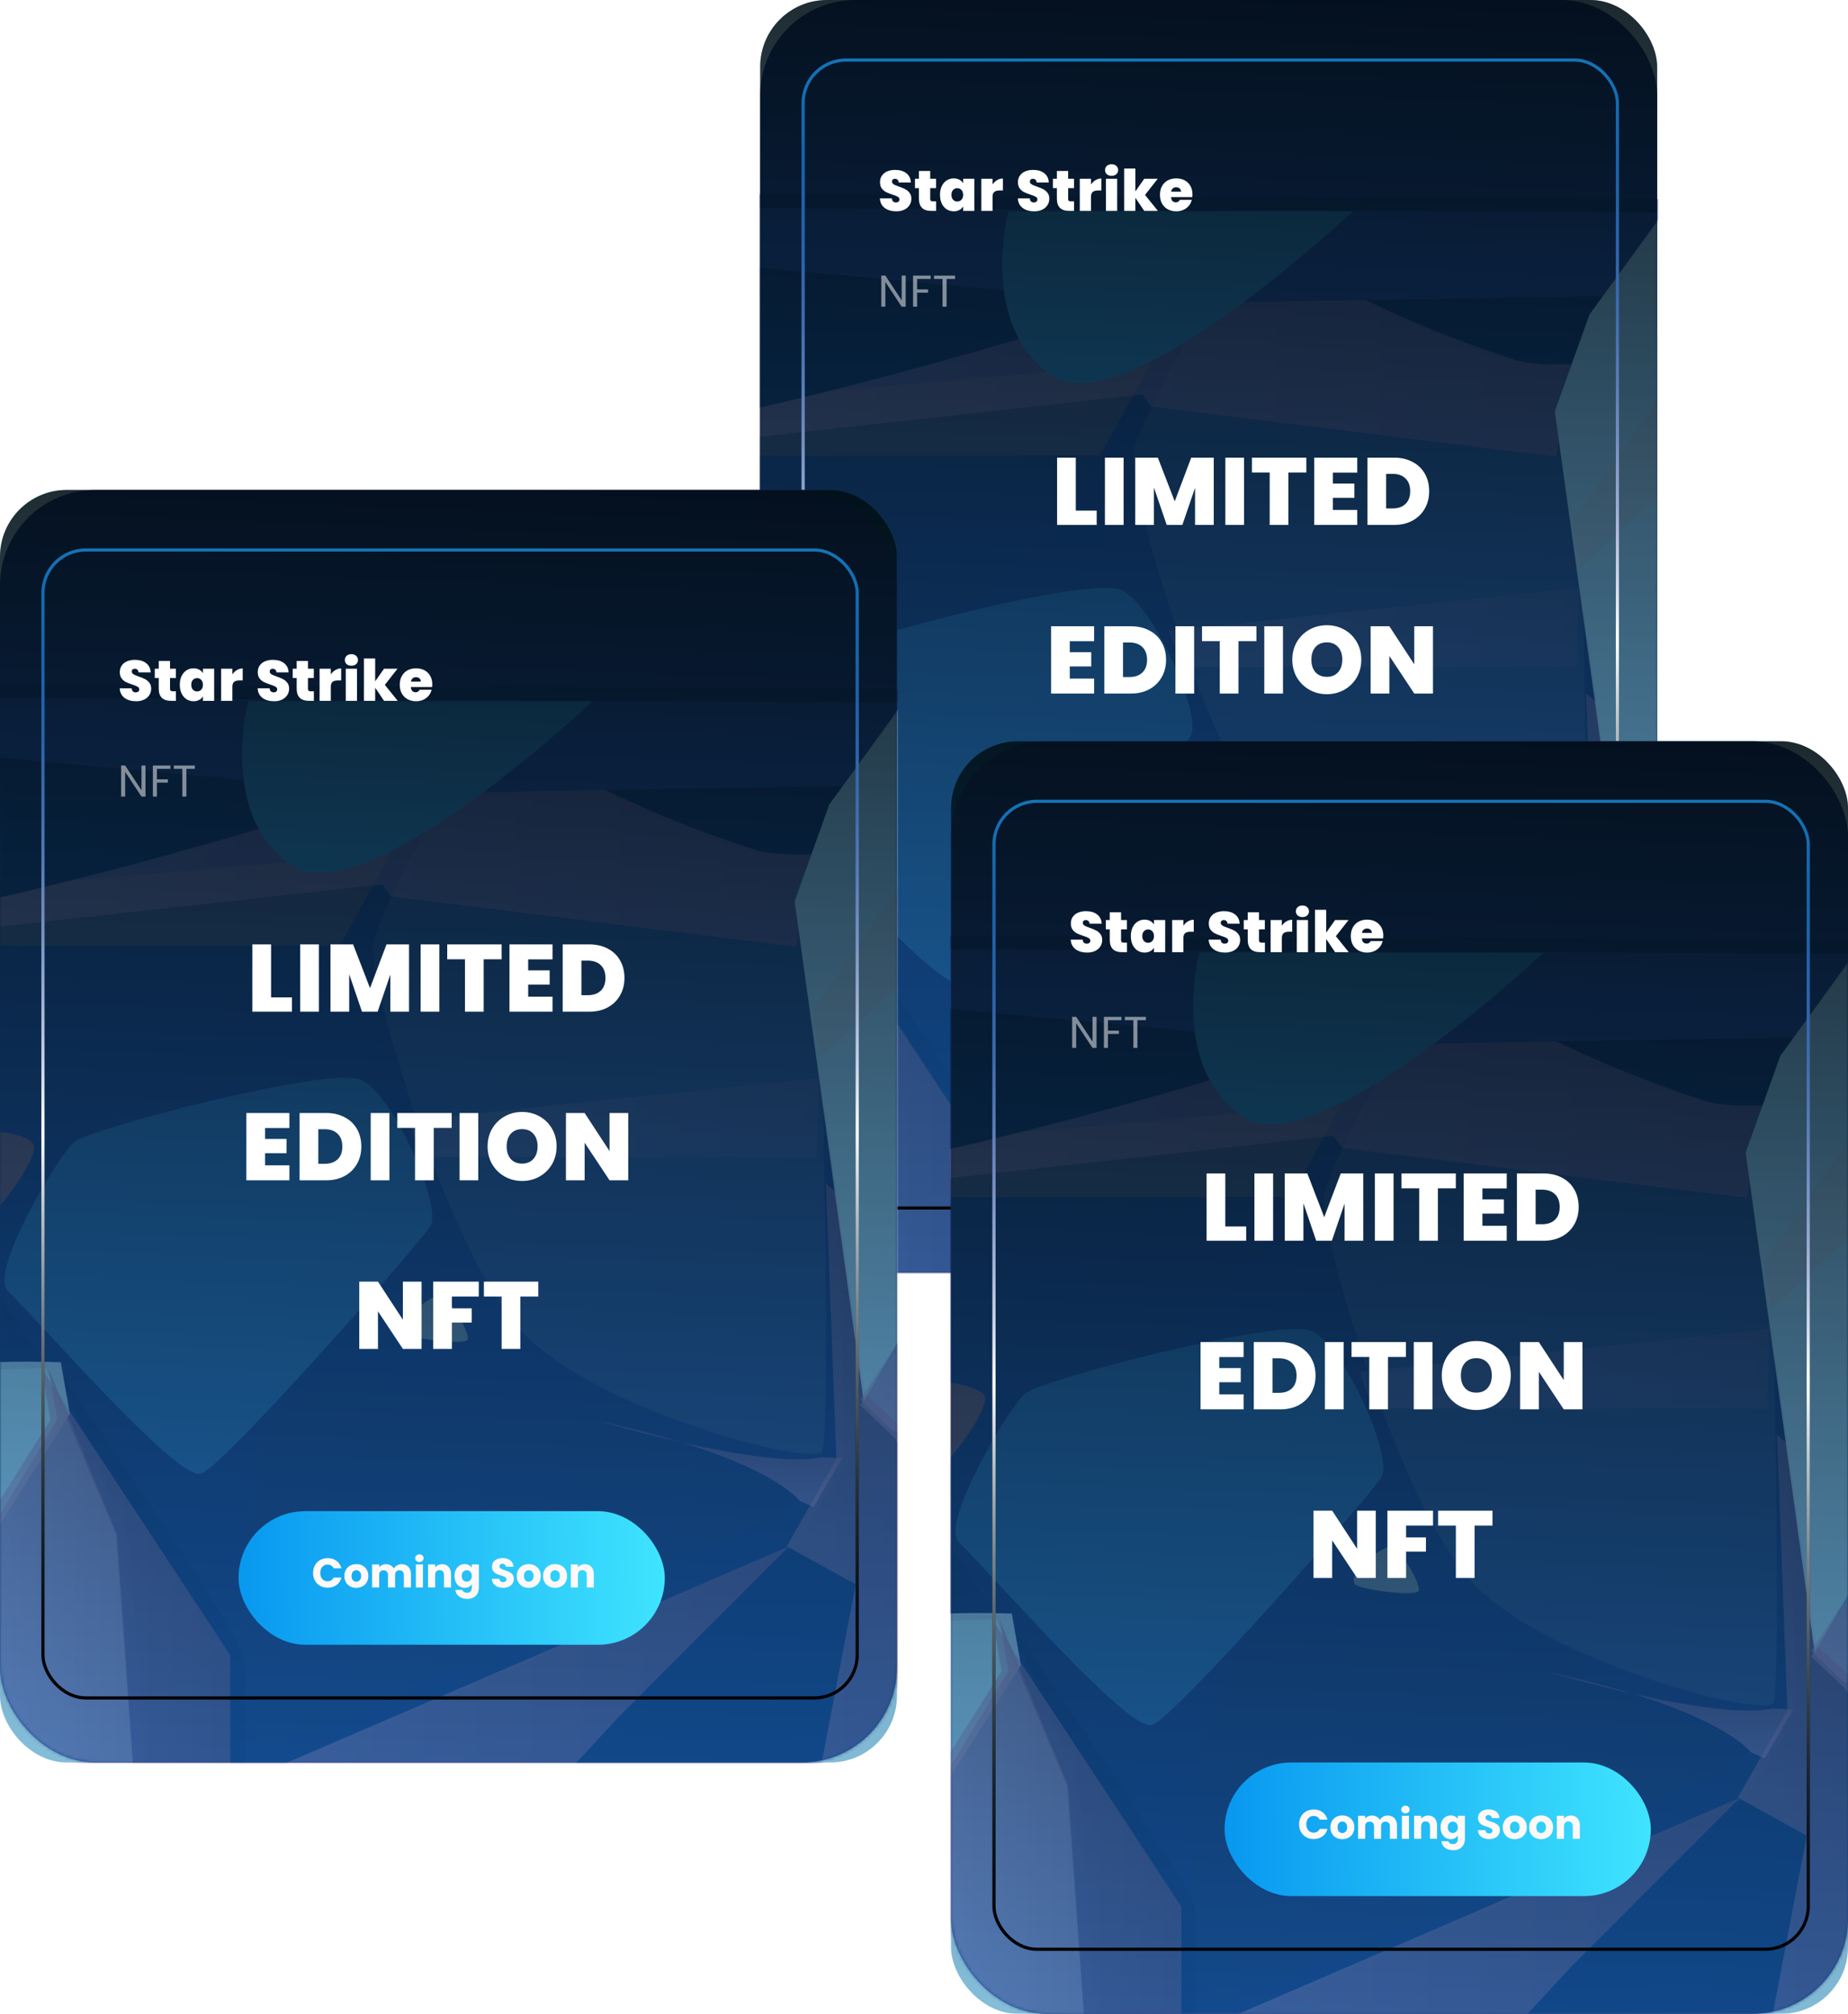 <svg width="581" height="633" viewBox="0 0 581 633" fill="none" xmlns="http://www.w3.org/2000/svg">
<rect x="239" width="282" height="400" rx="30" fill="#1D1763"/>
<mask id="mask0" style="mask-type:alpha" maskUnits="userSpaceOnUse" x="239" y="0" width="282" height="400">
<rect x="239" width="282" height="400" rx="30" fill="#1D1763"/>
</mask>
<g mask="url(#mask0)">
<path d="M281.466 628.978C279.931 628.972 278.407 628.678 276.958 628.107C219.184 606.464 184.415 209.799 180.633 164.597L188.405 163.785C198.509 284.943 234.573 603.098 279.394 619.868C281.615 620.682 284.054 620.179 285.871 618.533C325.769 588.244 351.314 244.151 357.791 114.173L365.564 114.637C364.579 133.902 341.417 586.851 290.223 625.728C287.665 627.779 284.612 628.912 281.466 628.978Z" fill="#4E94D8"/>
<path fill-rule="evenodd" clip-rule="evenodd" d="M711.14 110.147L599.101 290.052L593.682 303.376L514.838 496.604L466.218 513.129L386.332 552.17H359.391L335.316 536.868L304.049 462.683L268.197 457.33H255.795L154.856 399.554L141.151 384.833L150.062 299.71L93.625 223.431L42.4 99.034L470.127 83.033L702.02 98.336L711.14 110.147Z" fill="#1B1767"/>
<g style="mix-blend-mode:multiply" opacity="0.5">
<path fill-rule="evenodd" clip-rule="evenodd" d="M599.062 304.281L519.794 496.805L471.042 513.269L390.937 552.168H363.922L339.781 536.922L308.429 463.008L272.479 457.674H260.042L287.266 437.906L279.428 329.093L257.221 276.512C257.221 276.512 316.006 361.035 316.006 367.586V406.949L489.33 332.049L505.006 304.57L501.714 217.96L599.062 304.281Z" fill="#140E57"/>
</g>
<g style="mix-blend-mode:multiply" opacity="0.5">
<path fill-rule="evenodd" clip-rule="evenodd" d="M150.937 298.917L156.129 289.248C156.129 289.248 207.221 272.764 253.484 274.687L213.711 215.857C173.962 211.662 133.881 213.918 94.705 222.555L150.937 298.917Z" fill="#140E57"/>
</g>
<g style="mix-blend-mode:multiply" opacity="0.5">
<path fill-rule="evenodd" clip-rule="evenodd" d="M305.707 462.908L378.752 444.846L433.731 385.449L486.983 332.131L313.3 406.927L284.501 437.841L257.221 457.582L305.707 462.908Z" fill="url(#paint0_linear)"/>
</g>
<g style="mix-blend-mode:multiply" opacity="0.5">
<path fill-rule="evenodd" clip-rule="evenodd" d="M337.543 536.922H364.163L436.07 512.284L486.347 457.674L508.029 343.991L486.347 332.049L501.945 304.57L498.67 217.96L595.325 304.281L516.659 496.805L468.15 513.269L388.444 552.168H361.564L337.543 536.922Z" fill="url(#paint1_linear)"/>
</g>
<path opacity="0.4" fill-rule="evenodd" clip-rule="evenodd" d="M218.088 206.618C216.846 211.009 228.028 228.241 231.408 230.272C234.788 232.303 249.748 212.436 249.748 206.618C249.748 200.801 220.325 198.496 218.088 206.618Z" fill="#FF5E31"/>
<path opacity="0.4" fill-rule="evenodd" clip-rule="evenodd" d="M210.52 95.537C210.52 95.537 214.59 189.42 220.487 194.782C226.384 200.143 266.462 202.254 301.008 192.272C335.555 182.29 374.902 89.263 374.902 89.263L210.52 95.537Z" fill="#20185D"/>
<path opacity="0.4" fill-rule="evenodd" clip-rule="evenodd" d="M497.592 302.121C495.651 307.507 425.87 289.379 402.732 264.244C379.593 239.108 354.199 153.046 356.35 142.273C358.502 131.501 383.896 86.443 383.896 86.443L509.398 85.111L497.855 193.818C497.855 193.818 499.796 296.04 497.592 302.121Z" fill="#4D467D"/>
<path opacity="0.4" fill-rule="evenodd" clip-rule="evenodd" d="M488.231 319.368C498.69 312.362 373.598 275.897 340.495 280.663C307.392 285.43 313.458 388.22 321.302 394.078C329.147 399.935 479.079 325.512 488.231 319.368Z" fill="#20185D"/>
<path opacity="0.4" fill-rule="evenodd" clip-rule="evenodd" d="M366.342 265.217C362.508 262.824 373.9 253.198 377.012 253.251C380.124 253.304 386.682 264.791 386.07 266.919C385.459 269.046 368.843 266.759 366.342 265.217Z" fill="#FFD8B3"/>
<path opacity="0.4" fill-rule="evenodd" clip-rule="evenodd" d="M241.413 251.691C235.533 245.997 257.162 209.211 262.411 204.94C267.661 200.669 342.155 181.081 352.339 185.351C362.524 189.622 378.22 225.212 374.283 231.419C370.346 237.626 309.396 306.813 302.257 309.205C295.117 311.597 255.692 266.041 241.413 251.691Z" fill="#4E94D8"/>
<path opacity="0.2" fill-rule="evenodd" clip-rule="evenodd" d="M210.52 127.199L361.826 114.173L345.803 143.234H211.623L210.52 127.199Z" fill="#FF862F"/>
<g style="mix-blend-mode:multiply" opacity="0.5">
<path fill-rule="evenodd" clip-rule="evenodd" d="M494.799 319.678L490.38 317.751C490.38 317.751 480.709 304.145 427.207 292.693C427.207 292.693 479.201 308.056 497.295 304.031L503.794 304.315L494.799 319.678Z" fill="url(#paint2_linear)"/>
</g>
<g style="mix-blend-mode:multiply" opacity="0.2">
<path fill-rule="evenodd" clip-rule="evenodd" d="M367.432 198.242L496.323 184.746L495.691 209.656H371.483L367.432 198.242Z" fill="url(#paint3_linear)"/>
</g>
<g style="mix-blend-mode:multiply" opacity="0.5">
<path fill-rule="evenodd" clip-rule="evenodd" d="M56.826 140.128H207.234L212.904 151.535V140.128L359.113 124.012L361.896 127.814L489.31 143.533L494.455 110.846L361.896 72.653L48.006 115.045L56.826 140.128Z" fill="url(#paint4_linear)"/>
</g>
<path fill-rule="evenodd" clip-rule="evenodd" d="M150.326 300.125L141.404 384.673L150.326 396.751L256.188 456.68L283.371 436.974L275.545 328.5L253.371 276.084C253.371 276.084 183.405 276.604 155.544 290.531L150.326 300.125Z" fill="#4E94D8"/>
<g style="mix-blend-mode:soft-light" opacity="0.8">
<path fill-rule="evenodd" clip-rule="evenodd" d="M145.141 381.952H183.36L214.577 363.831L260.956 290.374L258.113 274.202C224.707 272.949 191.344 277.794 159.407 288.538L154.143 298.058L145.141 381.952Z" fill="#E0E7FF"/>
</g>
<g style="mix-blend-mode:multiply" opacity="0.5">
<path fill-rule="evenodd" clip-rule="evenodd" d="M212.389 365.821L283.372 435.922L275.778 328.157L254.26 276.084L256.994 292.274L212.389 365.821Z" fill="url(#paint5_linear)"/>
</g>
<g style="mix-blend-mode:multiply" opacity="0.5">
<path fill-rule="evenodd" clip-rule="evenodd" d="M282.375 435.922L311.391 405.263V366.28L252.04 276.084L254.889 292.274L219.859 347.735L230.78 383.963L282.375 435.922Z" fill="url(#paint6_linear)"/>
</g>
<path fill-rule="evenodd" clip-rule="evenodd" d="M43.985 59.989C43.985 59.989 9.118 37.476 0.649 39.581C-7.819 41.686 -46.398 65.077 -50.998 82.62L-15.713 74.433C-15.713 74.433 -55.598 122.326 -34.009 178.522L32.641 90.632C32.641 90.632 33.791 110.163 43.985 113.321C58.151 117.706 156.793 98.701 156.793 98.701C156.793 98.701 172.476 129.051 190.562 134.723C208.649 140.395 350.052 99.111 362.546 92.737C375.039 86.363 426.111 92.737 426.111 92.737C442.61 100.933 459.607 107.812 476.975 113.321C499.871 119.928 623.657 98 623.657 98C623.657 98 774.939 159.05 778.86 157.412C782.78 155.775 771.019 101.684 740.334 86.304L834.428 98C834.428 98 762.498 56.306 752.723 53.733C742.947 51.16 709.596 63.615 709.596 63.615L43.985 59.989Z" fill="#110A49"/>
<path fill-rule="evenodd" clip-rule="evenodd" d="M43.458 64.352H25.59L361.836 95.49L717.831 89.374L733.557 73.527L708.688 67.8L43.458 64.352Z" fill="#25237C"/>
<path fill-rule="evenodd" clip-rule="evenodd" d="M317.031 66.427C317.031 66.427 307.566 102.657 330.841 118.092C354.116 133.528 425.338 66.427 425.338 66.427H317.031Z" fill="#356CAB"/>
<path fill-rule="evenodd" clip-rule="evenodd" d="M510.937 284.04L488.85 128.858L499.867 98.684L549.913 31.611C549.913 31.611 669.439 0 752.589 0L759.708 18.679L718.809 226.565L597.983 300.995L521.538 293.868L510.937 284.04Z" fill="#4E94D8"/>
<g style="mix-blend-mode:soft-light" opacity="0.8">
<path fill-rule="evenodd" clip-rule="evenodd" d="M548.792 31.137C548.792 31.137 566.647 161.939 565.372 178.798C564.096 195.657 510.531 286.463 510.531 286.463L488.85 129.5L499.665 98.98L548.792 31.137Z" fill="#E0E7FF"/>
</g>
<g style="mix-blend-mode:multiply" opacity="0.5">
<path fill-rule="evenodd" clip-rule="evenodd" d="M570.96 367.422L519.859 297.563L509.398 287.682L551.974 223.717L596.798 201.355L718.613 229.9L596.798 304.728L570.96 367.422Z" fill="url(#paint7_linear)"/>
</g>
<path opacity="0.2" fill-rule="evenodd" clip-rule="evenodd" d="M494.453 163.7L556.621 74.731L735.423 147.694L731.262 163.7L586.69 98.974V119.245L729.389 178.714L726.215 195.129L567.649 113.578L496.534 178.714L494.453 163.7Z" fill="#FF9C8D"/>
<g style="mix-blend-mode:multiply" opacity="0.5">
<path fill-rule="evenodd" clip-rule="evenodd" d="M596.798 303.069L519.859 295.875L509.398 285.955L551.974 221.73L596.798 199.278L718.613 227.938L596.798 303.069Z" fill="url(#paint8_linear)"/>
</g>
</g>
<g filter="url(#filter0_b)">
<rect x="239" width="282" height="400" rx="21" fill="#0D81B9" fill-opacity="0.5"/>
</g>
<g filter="url(#filter1_b)">
<rect x="239" width="282" height="400" rx="21" fill="url(#paint9_linear)"/>
</g>
<rect x="252.5" y="18.875" width="256" height="360.837" rx="13.5" stroke="url(#paint10_linear)"/>
<rect x="252.5" y="18.875" width="256" height="360.837" rx="13.5" stroke="url(#paint11_linear)"/>
<path d="M281.796 66.423C280.32 66.423 279.108 66.075 278.16 65.379C277.212 64.671 276.702 63.663 276.63 62.355H280.392C280.428 62.799 280.56 63.123 280.788 63.327C281.016 63.531 281.31 63.633 281.67 63.633C281.994 63.633 282.258 63.555 282.462 63.399C282.678 63.231 282.786 63.003 282.786 62.715C282.786 62.343 282.612 62.055 282.264 61.851C281.916 61.647 281.352 61.419 280.572 61.167C279.744 60.891 279.072 60.627 278.556 60.375C278.052 60.111 277.608 59.733 277.224 59.241C276.852 58.737 276.666 58.083 276.666 57.279C276.666 56.463 276.87 55.767 277.278 55.191C277.686 54.603 278.25 54.159 278.97 53.859C279.69 53.559 280.506 53.409 281.418 53.409C282.894 53.409 284.07 53.757 284.946 54.453C285.834 55.137 286.308 56.103 286.368 57.351H282.534C282.522 56.967 282.402 56.679 282.174 56.487C281.958 56.295 281.676 56.199 281.328 56.199C281.064 56.199 280.848 56.277 280.68 56.433C280.512 56.589 280.428 56.811 280.428 57.099C280.428 57.339 280.518 57.549 280.698 57.729C280.89 57.897 281.124 58.047 281.4 58.179C281.676 58.299 282.084 58.455 282.624 58.647C283.428 58.923 284.088 59.199 284.604 59.475C285.132 59.739 285.582 60.117 285.954 60.609C286.338 61.089 286.53 61.701 286.53 62.445C286.53 63.201 286.338 63.879 285.954 64.479C285.582 65.079 285.036 65.553 284.316 65.901C283.608 66.249 282.768 66.423 281.796 66.423ZM294.308 63.291V66.297H292.778C290.198 66.297 288.908 65.019 288.908 62.463V59.133H287.666V56.199H288.908V53.751H292.454V56.199H294.29V59.133H292.454V62.517C292.454 62.793 292.514 62.991 292.634 63.111C292.766 63.231 292.982 63.291 293.282 63.291H294.308ZM295.53 61.239C295.53 60.195 295.716 59.283 296.088 58.503C296.472 57.723 296.988 57.123 297.636 56.703C298.296 56.283 299.028 56.073 299.832 56.073C300.528 56.073 301.128 56.211 301.632 56.487C302.136 56.763 302.526 57.135 302.802 57.603V56.199H306.33V66.297H302.802V64.893C302.526 65.361 302.13 65.733 301.614 66.009C301.11 66.285 300.516 66.423 299.832 66.423C299.028 66.423 298.296 66.213 297.636 65.793C296.988 65.373 296.472 64.773 296.088 63.993C295.716 63.201 295.53 62.283 295.53 61.239ZM302.802 61.239C302.802 60.591 302.622 60.081 302.262 59.709C301.914 59.337 301.482 59.151 300.966 59.151C300.438 59.151 300 59.337 299.652 59.709C299.304 60.069 299.13 60.579 299.13 61.239C299.13 61.887 299.304 62.403 299.652 62.787C300 63.159 300.438 63.345 300.966 63.345C301.482 63.345 301.914 63.159 302.262 62.787C302.622 62.415 302.802 61.899 302.802 61.239ZM312.049 57.981C312.445 57.405 312.925 56.949 313.489 56.613C314.053 56.277 314.659 56.109 315.307 56.109V59.871H314.317C313.549 59.871 312.979 60.021 312.607 60.321C312.235 60.621 312.049 61.143 312.049 61.887V66.297H308.521V56.199H312.049V57.981ZM325.165 66.423C323.689 66.423 322.477 66.075 321.529 65.379C320.581 64.671 320.071 63.663 319.999 62.355H323.761C323.797 62.799 323.929 63.123 324.157 63.327C324.385 63.531 324.679 63.633 325.039 63.633C325.363 63.633 325.627 63.555 325.831 63.399C326.047 63.231 326.155 63.003 326.155 62.715C326.155 62.343 325.981 62.055 325.633 61.851C325.285 61.647 324.721 61.419 323.941 61.167C323.113 60.891 322.441 60.627 321.925 60.375C321.421 60.111 320.977 59.733 320.593 59.241C320.221 58.737 320.035 58.083 320.035 57.279C320.035 56.463 320.239 55.767 320.647 55.191C321.055 54.603 321.619 54.159 322.339 53.859C323.059 53.559 323.875 53.409 324.787 53.409C326.263 53.409 327.439 53.757 328.315 54.453C329.203 55.137 329.677 56.103 329.737 57.351H325.903C325.891 56.967 325.771 56.679 325.543 56.487C325.327 56.295 325.045 56.199 324.697 56.199C324.433 56.199 324.217 56.277 324.049 56.433C323.881 56.589 323.797 56.811 323.797 57.099C323.797 57.339 323.887 57.549 324.067 57.729C324.259 57.897 324.493 58.047 324.769 58.179C325.045 58.299 325.453 58.455 325.993 58.647C326.797 58.923 327.457 59.199 327.973 59.475C328.501 59.739 328.951 60.117 329.323 60.609C329.707 61.089 329.899 61.701 329.899 62.445C329.899 63.201 329.707 63.879 329.323 64.479C328.951 65.079 328.405 65.553 327.685 65.901C326.977 66.249 326.137 66.423 325.165 66.423ZM337.677 63.291V66.297H336.147C333.567 66.297 332.277 65.019 332.277 62.463V59.133H331.035V56.199H332.277V53.751H335.823V56.199H337.659V59.133H335.823V62.517C335.823 62.793 335.883 62.991 336.003 63.111C336.135 63.231 336.351 63.291 336.651 63.291H337.677ZM343.003 57.981C343.399 57.405 343.879 56.949 344.443 56.613C345.007 56.277 345.613 56.109 346.261 56.109V59.871H345.271C344.503 59.871 343.933 60.021 343.561 60.321C343.189 60.621 343.003 61.143 343.003 61.887V66.297H339.475V56.199H343.003V57.981ZM349.488 55.263C348.864 55.263 348.36 55.095 347.976 54.759C347.604 54.411 347.418 53.979 347.418 53.463C347.418 52.935 347.604 52.497 347.976 52.149C348.36 51.801 348.864 51.627 349.488 51.627C350.1 51.627 350.592 51.801 350.964 52.149C351.348 52.497 351.54 52.935 351.54 53.463C351.54 53.979 351.348 54.411 350.964 54.759C350.592 55.095 350.1 55.263 349.488 55.263ZM351.234 56.199V66.297H347.706V56.199H351.234ZM359.741 66.297L356.951 62.157V66.297H353.423V52.977H356.951V60.159L359.741 56.199H363.971L359.993 61.275L364.043 66.297H359.741ZM374.905 61.131C374.905 61.407 374.887 61.683 374.851 61.959H368.173C368.209 62.511 368.359 62.925 368.623 63.201C368.899 63.465 369.247 63.597 369.667 63.597C370.255 63.597 370.675 63.333 370.927 62.805H374.689C374.533 63.501 374.227 64.125 373.771 64.677C373.327 65.217 372.763 65.643 372.079 65.955C371.395 66.267 370.639 66.423 369.811 66.423C368.815 66.423 367.927 66.213 367.147 65.793C366.379 65.373 365.773 64.773 365.329 63.993C364.897 63.213 364.681 62.295 364.681 61.239C364.681 60.183 364.897 59.271 365.329 58.503C365.761 57.723 366.361 57.123 367.129 56.703C367.909 56.283 368.803 56.073 369.811 56.073C370.807 56.073 371.689 56.277 372.457 56.685C373.225 57.093 373.825 57.681 374.257 58.449C374.689 59.205 374.905 60.099 374.905 61.131ZM371.305 60.249C371.305 59.817 371.161 59.481 370.873 59.241C370.585 58.989 370.225 58.863 369.793 58.863C369.361 58.863 369.007 58.983 368.731 59.223C368.455 59.451 368.275 59.793 368.191 60.249H371.305Z" fill="white"/>
<path opacity="0.5" d="M284.75 96.392H283.476L278.352 88.622V96.392H277.078V86.62H278.352L283.476 94.376V86.62H284.75V96.392ZM292.578 86.634V87.67H288.336V90.96H291.78V91.996H288.336V96.392H287.062V86.634H292.578ZM300.262 86.634V87.67H297.602V96.392H296.328V87.67H293.654V86.634H300.262Z" fill="white"/>
<path d="M338.223 160.5H344.793V165H332.343V143.85H338.223V160.5ZM353.259 143.85V165H347.379V143.85H353.259ZM381.598 143.85V165H375.718V153.33L371.728 165H366.808L362.788 153.24V165H356.908V143.85H364.018L369.328 157.59L374.518 143.85H381.598ZM391.125 143.85V165H385.245V143.85H391.125ZM410.703 143.85V148.53H405.063V165H399.183V148.53H393.603V143.85H410.703ZM419.059 148.56V152.01H425.809V156.48H419.059V160.29H426.709V165H413.179V143.85H426.709V148.56H419.059ZM438.284 143.85C440.504 143.85 442.444 144.3 444.104 145.2C445.784 146.08 447.074 147.32 447.974 148.92C448.874 150.52 449.324 152.35 449.324 154.41C449.324 156.45 448.864 158.27 447.944 159.87C447.044 161.47 445.754 162.73 444.074 163.65C442.414 164.55 440.484 165 438.284 165H429.914V143.85H438.284ZM437.834 159.81C439.554 159.81 440.904 159.34 441.884 158.4C442.864 157.46 443.354 156.13 443.354 154.41C443.354 152.67 442.864 151.33 441.884 150.39C440.904 149.43 439.554 148.95 437.834 148.95H435.794V159.81H437.834ZM336.333 201.56V205.01H343.083V209.48H336.333V213.29H343.983V218H330.453V196.85H343.983V201.56H336.333ZM355.559 196.85C357.779 196.85 359.719 197.3 361.379 198.2C363.059 199.08 364.349 200.32 365.249 201.92C366.149 203.52 366.599 205.35 366.599 207.41C366.599 209.45 366.139 211.27 365.219 212.87C364.319 214.47 363.029 215.73 361.349 216.65C359.689 217.55 357.759 218 355.559 218H347.189V196.85H355.559ZM355.109 212.81C356.829 212.81 358.179 212.34 359.159 211.4C360.139 210.46 360.629 209.13 360.629 207.41C360.629 205.67 360.139 204.33 359.159 203.39C358.179 202.43 356.829 201.95 355.109 201.95H353.069V212.81H355.109ZM375.429 196.85V218H369.549V196.85H375.429ZM395.008 196.85V201.53H389.368V218H383.488V201.53H377.908V196.85H395.008ZM403.363 196.85V218H397.483V196.85H403.363ZM417.152 218.21C415.172 218.21 413.352 217.75 411.692 216.83C410.032 215.89 408.712 214.6 407.732 212.96C406.772 211.3 406.292 209.43 406.292 207.35C406.292 205.27 406.772 203.41 407.732 201.77C408.712 200.11 410.032 198.82 411.692 197.9C413.352 196.98 415.172 196.52 417.152 196.52C419.152 196.52 420.972 196.98 422.612 197.9C424.272 198.82 425.582 200.11 426.542 201.77C427.502 203.41 427.982 205.27 427.982 207.35C427.982 209.43 427.502 211.3 426.542 212.96C425.582 214.6 424.272 215.89 422.612 216.83C420.952 217.75 419.132 218.21 417.152 218.21ZM417.152 212.75C418.652 212.75 419.832 212.26 420.692 211.28C421.572 210.3 422.012 208.99 422.012 207.35C422.012 205.67 421.572 204.35 420.692 203.39C419.832 202.41 418.652 201.92 417.152 201.92C415.632 201.92 414.442 202.41 413.582 203.39C412.722 204.35 412.292 205.67 412.292 207.35C412.292 209.01 412.722 210.33 413.582 211.31C414.442 212.27 415.632 212.75 417.152 212.75ZM450.515 218H444.635L436.805 206.18V218H430.925V196.85H436.805L444.635 208.82V196.85H450.515V218ZM385.539 271H379.659L371.829 259.18V271H365.949V249.85H371.829L379.659 261.82V249.85H385.539V271ZM403.529 249.85V254.53H395.069V258.25H401.309V262.72H395.069V271H389.189V249.85H403.529ZM422.235 249.85V254.53H416.595V271H410.715V254.53H405.135V249.85H422.235Z" fill="white"/>
<rect y="154" width="282" height="400" rx="30" fill="#1D1763"/>
<mask id="mask1" style="mask-type:alpha" maskUnits="userSpaceOnUse" x="0" y="154" width="282" height="400">
<rect y="154" width="282" height="400" rx="30" fill="#1D1763"/>
</mask>
<g mask="url(#mask1)">
<path d="M42.466 782.978C40.931 782.973 39.407 782.678 37.958 782.108C-19.816 760.464 -54.585 363.8 -58.367 318.598L-50.595 317.786C-40.491 438.943 -4.427 757.099 40.394 773.868C42.615 774.682 45.054 774.18 46.871 772.534C86.769 742.244 112.314 398.151 118.791 268.174L126.564 268.638C125.579 287.902 102.417 740.852 51.223 779.729C48.665 781.78 45.612 782.913 42.466 782.978Z" fill="#4E94D8"/>
<path fill-rule="evenodd" clip-rule="evenodd" d="M472.14 264.147L360.101 444.052L354.682 457.376L275.838 650.605L227.218 667.129L147.332 706.17H120.391L96.316 690.868L65.049 616.683L29.197 611.331H16.795L-84.144 553.554L-97.849 538.833L-88.939 453.71L-145.375 377.431L-196.6 253.034L231.127 237.034L463.02 252.336L472.14 264.147Z" fill="#1B1767"/>
<g style="mix-blend-mode:multiply" opacity="0.5">
<path fill-rule="evenodd" clip-rule="evenodd" d="M360.062 458.281L280.794 650.805L232.042 667.269L151.937 706.169H124.922L100.781 690.922L69.429 617.008L33.479 611.674H21.042L48.266 591.906L40.428 483.093L18.221 430.512C18.221 430.512 77.006 515.035 77.006 521.586V560.949L250.33 486.049L266.006 458.571L262.714 371.961L360.062 458.281Z" fill="#140E57"/>
</g>
<g style="mix-blend-mode:multiply" opacity="0.5">
<path fill-rule="evenodd" clip-rule="evenodd" d="M-88.063 452.917L-82.871 443.248C-82.871 443.248 -31.779 426.764 14.484 428.687L-25.289 369.857C-65.038 365.662 -105.119 367.918 -144.295 376.555L-88.063 452.917Z" fill="#140E57"/>
</g>
<g style="mix-blend-mode:multiply" opacity="0.5">
<path fill-rule="evenodd" clip-rule="evenodd" d="M66.707 616.907L139.752 598.845L194.731 539.448L247.983 486.13L74.3 560.926L45.501 591.84L18.221 611.581L66.707 616.907Z" fill="url(#paint12_linear)"/>
</g>
<g style="mix-blend-mode:multiply" opacity="0.5">
<path fill-rule="evenodd" clip-rule="evenodd" d="M98.543 690.922H125.163L197.07 666.284L247.347 611.674L269.029 497.991L247.347 486.049L262.945 458.571L259.67 371.961L356.325 458.281L277.659 650.805L229.15 667.269L149.444 706.169H122.564L98.543 690.922Z" fill="url(#paint13_linear)"/>
</g>
<path opacity="0.4" fill-rule="evenodd" clip-rule="evenodd" d="M-20.912 360.619C-22.154 365.009 -10.972 382.242 -7.592 384.272C-4.212 386.303 10.748 366.436 10.748 360.619C10.748 354.801 -18.675 352.496 -20.912 360.619Z" fill="#FF5E31"/>
<path opacity="0.4" fill-rule="evenodd" clip-rule="evenodd" d="M-28.48 249.537C-28.48 249.537 -24.41 343.42 -18.513 348.782C-12.616 354.143 27.462 356.254 62.008 346.272C96.555 336.291 135.902 243.263 135.902 243.263L-28.48 249.537Z" fill="#20185D"/>
<path opacity="0.4" fill-rule="evenodd" clip-rule="evenodd" d="M258.592 456.121C256.651 461.507 186.87 443.38 163.732 418.244C140.593 393.109 115.199 307.046 117.35 296.274C119.502 285.501 144.896 240.443 144.896 240.443L270.398 239.111L258.855 347.819C258.855 347.819 260.796 450.04 258.592 456.121Z" fill="#4D467D"/>
<path opacity="0.4" fill-rule="evenodd" clip-rule="evenodd" d="M249.231 473.368C259.69 466.362 134.598 429.897 101.495 434.663C68.391 439.43 74.458 542.22 82.302 548.078C90.147 553.935 240.079 479.512 249.231 473.368Z" fill="#20185D"/>
<path opacity="0.4" fill-rule="evenodd" clip-rule="evenodd" d="M127.342 419.217C123.508 416.823 134.9 407.197 138.012 407.251C141.124 407.304 147.682 418.791 147.07 420.918C146.459 423.046 129.843 420.759 127.342 419.217Z" fill="#FFD8B3"/>
<path opacity="0.4" fill-rule="evenodd" clip-rule="evenodd" d="M2.413 405.691C-3.467 399.997 18.162 363.211 23.412 358.94C28.661 354.669 103.155 335.08 113.339 339.351C123.524 343.622 139.22 379.212 135.283 385.419C131.346 391.626 70.397 460.813 63.257 463.205C56.117 465.597 16.692 420.041 2.413 405.691Z" fill="#4E94D8"/>
<path opacity="0.2" fill-rule="evenodd" clip-rule="evenodd" d="M-28.48 281.199L122.826 268.174L106.803 297.235H-27.377L-28.48 281.199Z" fill="#FF862F"/>
<g style="mix-blend-mode:multiply" opacity="0.5">
<path fill-rule="evenodd" clip-rule="evenodd" d="M255.799 473.678L251.38 471.75C251.38 471.75 241.709 458.144 188.207 446.692C188.207 446.692 240.201 462.056 258.295 458.031L264.794 458.314L255.799 473.678Z" fill="url(#paint14_linear)"/>
</g>
<g style="mix-blend-mode:multiply" opacity="0.2">
<path fill-rule="evenodd" clip-rule="evenodd" d="M128.432 352.241L257.323 338.746L256.691 363.656H132.483L128.432 352.241Z" fill="url(#paint15_linear)"/>
</g>
<g style="mix-blend-mode:multiply" opacity="0.5">
<path fill-rule="evenodd" clip-rule="evenodd" d="M-182.174 294.128H-31.766L-26.096 305.535V294.128L120.113 278.011L122.896 281.813L250.31 297.533L255.455 264.845L122.896 226.653L-190.994 269.045L-182.174 294.128Z" fill="url(#paint16_linear)"/>
</g>
<path fill-rule="evenodd" clip-rule="evenodd" d="M-88.674 454.125L-97.596 538.673L-88.674 550.751L17.188 610.68L44.371 590.974L36.545 482.5L14.371 430.083C14.371 430.083 -55.595 430.604 -83.456 444.531L-88.674 454.125Z" fill="#4E94D8"/>
<g style="mix-blend-mode:soft-light" opacity="0.8">
<path fill-rule="evenodd" clip-rule="evenodd" d="M-93.859 535.952H-55.64L-24.423 517.831L21.956 444.374L19.113 428.203C-14.293 426.949 -47.656 431.794 -79.593 442.539L-84.857 452.058L-93.859 535.952Z" fill="#E0E7FF"/>
</g>
<g style="mix-blend-mode:multiply" opacity="0.5">
<path fill-rule="evenodd" clip-rule="evenodd" d="M-26.611 519.82L44.372 589.922L36.778 482.157L15.26 430.083L17.994 446.274L-26.611 519.82Z" fill="url(#paint17_linear)"/>
</g>
<g style="mix-blend-mode:multiply" opacity="0.5">
<path fill-rule="evenodd" clip-rule="evenodd" d="M43.375 589.922L72.391 559.263V520.28L13.04 430.083L15.889 446.274L-19.141 501.735L-8.22 537.963L43.375 589.922Z" fill="url(#paint18_linear)"/>
</g>
<path fill-rule="evenodd" clip-rule="evenodd" d="M-195.015 213.99C-195.015 213.99 -229.882 191.477 -238.351 193.582C-246.819 195.687 -285.398 219.078 -289.998 236.621L-254.713 228.434C-254.713 228.434 -294.598 276.327 -273.009 332.523L-206.359 244.632C-206.359 244.632 -205.209 264.164 -195.015 267.321C-180.849 271.707 -82.207 252.702 -82.207 252.702C-82.207 252.702 -66.525 283.052 -48.438 288.724C-30.351 294.396 111.052 253.111 123.546 246.737C136.039 240.363 187.111 246.737 187.111 246.737C203.61 254.934 220.607 261.812 237.975 267.321C260.871 273.929 384.657 252 384.657 252C384.657 252 535.939 313.05 539.86 311.413C543.78 309.776 532.019 255.684 501.334 240.305L595.428 252C595.428 252 523.498 210.306 513.723 207.733C503.947 205.16 470.596 217.616 470.596 217.616L-195.015 213.99Z" fill="#110A49"/>
<path fill-rule="evenodd" clip-rule="evenodd" d="M-195.542 218.352H-213.41L122.836 249.49L478.831 243.374L494.557 227.527L469.688 221.8L-195.542 218.352Z" fill="#25237C"/>
<path fill-rule="evenodd" clip-rule="evenodd" d="M78.031 220.427C78.031 220.427 68.566 256.657 91.841 272.092C115.116 287.528 186.338 220.427 186.338 220.427H78.031Z" fill="#356CAB"/>
<path fill-rule="evenodd" clip-rule="evenodd" d="M271.937 438.04L249.85 282.858L260.867 252.684L310.913 185.611C310.913 185.611 430.439 154 513.589 154L520.708 172.679L479.809 380.565L358.983 454.995L282.538 447.868L271.937 438.04Z" fill="#4E94D8"/>
<g style="mix-blend-mode:soft-light" opacity="0.8">
<path fill-rule="evenodd" clip-rule="evenodd" d="M309.792 185.137C309.792 185.137 327.647 315.939 326.372 332.799C325.096 349.658 271.531 440.464 271.531 440.464L249.85 283.5L260.665 252.98L309.792 185.137Z" fill="#E0E7FF"/>
</g>
<g style="mix-blend-mode:multiply" opacity="0.5">
<path fill-rule="evenodd" clip-rule="evenodd" d="M331.96 521.422L280.859 451.563L270.398 441.683L312.974 377.718L357.798 355.356L479.613 383.9L357.798 458.728L331.96 521.422Z" fill="url(#paint19_linear)"/>
</g>
<path opacity="0.2" fill-rule="evenodd" clip-rule="evenodd" d="M255.453 317.7L317.621 228.731L496.423 301.694L492.262 317.7L347.69 252.974V273.245L490.389 332.713L487.215 349.129L328.649 267.578L257.534 332.713L255.453 317.7Z" fill="#FF9C8D"/>
<g style="mix-blend-mode:multiply" opacity="0.5">
<path fill-rule="evenodd" clip-rule="evenodd" d="M357.798 457.07L280.859 449.876L270.398 439.955L312.974 375.731L357.798 353.278L479.613 381.938L357.798 457.07Z" fill="url(#paint20_linear)"/>
</g>
</g>
<g filter="url(#filter2_b)">
<rect y="154" width="282" height="400" rx="21" fill="#0D81B9" fill-opacity="0.5"/>
</g>
<g filter="url(#filter3_b)">
<rect y="154" width="282" height="400" rx="21" fill="url(#paint21_linear)"/>
</g>
<rect x="13.5" y="172.875" width="256" height="360.837" rx="13.5" stroke="url(#paint22_linear)"/>
<rect x="13.5" y="172.875" width="256" height="360.837" rx="13.5" stroke="url(#paint23_linear)"/>
<path d="M42.796 220.422C41.32 220.422 40.108 220.074 39.16 219.378C38.212 218.67 37.702 217.662 37.63 216.354H41.392C41.428 216.798 41.56 217.122 41.788 217.326C42.016 217.53 42.31 217.632 42.67 217.632C42.994 217.632 43.258 217.554 43.462 217.398C43.678 217.23 43.786 217.002 43.786 216.714C43.786 216.342 43.612 216.054 43.264 215.85C42.916 215.646 42.352 215.418 41.572 215.166C40.744 214.89 40.072 214.626 39.556 214.374C39.052 214.11 38.608 213.732 38.224 213.24C37.852 212.736 37.666 212.082 37.666 211.278C37.666 210.462 37.87 209.766 38.278 209.19C38.686 208.602 39.25 208.158 39.97 207.858C40.69 207.558 41.506 207.408 42.418 207.408C43.894 207.408 45.07 207.756 45.946 208.452C46.834 209.136 47.308 210.102 47.368 211.35H43.534C43.522 210.966 43.402 210.678 43.174 210.486C42.958 210.294 42.676 210.198 42.328 210.198C42.064 210.198 41.848 210.276 41.68 210.432C41.512 210.588 41.428 210.81 41.428 211.098C41.428 211.338 41.518 211.548 41.698 211.728C41.89 211.896 42.124 212.046 42.4 212.178C42.676 212.298 43.084 212.454 43.624 212.646C44.428 212.922 45.088 213.198 45.604 213.474C46.132 213.738 46.582 214.116 46.954 214.608C47.338 215.088 47.53 215.7 47.53 216.444C47.53 217.2 47.338 217.878 46.954 218.478C46.582 219.078 46.036 219.552 45.316 219.9C44.608 220.248 43.768 220.422 42.796 220.422ZM55.308 217.29V220.296H53.778C51.198 220.296 49.908 219.018 49.908 216.462V213.132H48.666V210.198H49.908V207.75H53.454V210.198H55.29V213.132H53.454V216.516C53.454 216.792 53.514 216.99 53.634 217.11C53.766 217.23 53.982 217.29 54.282 217.29H55.308ZM56.53 215.238C56.53 214.194 56.716 213.282 57.088 212.502C57.472 211.722 57.988 211.122 58.636 210.702C59.296 210.282 60.028 210.072 60.832 210.072C61.528 210.072 62.128 210.21 62.632 210.486C63.136 210.762 63.526 211.134 63.802 211.602V210.198H67.33V220.296H63.802V218.892C63.526 219.36 63.13 219.732 62.614 220.008C62.11 220.284 61.516 220.422 60.832 220.422C60.028 220.422 59.296 220.212 58.636 219.792C57.988 219.372 57.472 218.772 57.088 217.992C56.716 217.2 56.53 216.282 56.53 215.238ZM63.802 215.238C63.802 214.59 63.622 214.08 63.262 213.708C62.914 213.336 62.482 213.15 61.966 213.15C61.438 213.15 61 213.336 60.652 213.708C60.304 214.068 60.13 214.578 60.13 215.238C60.13 215.886 60.304 216.402 60.652 216.786C61 217.158 61.438 217.344 61.966 217.344C62.482 217.344 62.914 217.158 63.262 216.786C63.622 216.414 63.802 215.898 63.802 215.238ZM73.049 211.98C73.445 211.404 73.925 210.948 74.489 210.612C75.053 210.276 75.659 210.108 76.307 210.108V213.87H75.317C74.549 213.87 73.979 214.02 73.607 214.32C73.235 214.62 73.049 215.142 73.049 215.886V220.296H69.521V210.198H73.049V211.98ZM86.165 220.422C84.689 220.422 83.477 220.074 82.529 219.378C81.581 218.67 81.071 217.662 80.999 216.354H84.761C84.797 216.798 84.929 217.122 85.157 217.326C85.385 217.53 85.679 217.632 86.039 217.632C86.363 217.632 86.627 217.554 86.831 217.398C87.047 217.23 87.155 217.002 87.155 216.714C87.155 216.342 86.981 216.054 86.633 215.85C86.285 215.646 85.721 215.418 84.941 215.166C84.113 214.89 83.441 214.626 82.925 214.374C82.421 214.11 81.977 213.732 81.593 213.24C81.221 212.736 81.035 212.082 81.035 211.278C81.035 210.462 81.239 209.766 81.647 209.19C82.055 208.602 82.619 208.158 83.339 207.858C84.059 207.558 84.875 207.408 85.787 207.408C87.263 207.408 88.439 207.756 89.315 208.452C90.203 209.136 90.677 210.102 90.737 211.35H86.903C86.891 210.966 86.771 210.678 86.543 210.486C86.327 210.294 86.045 210.198 85.697 210.198C85.433 210.198 85.217 210.276 85.049 210.432C84.881 210.588 84.797 210.81 84.797 211.098C84.797 211.338 84.887 211.548 85.067 211.728C85.259 211.896 85.493 212.046 85.769 212.178C86.045 212.298 86.453 212.454 86.993 212.646C87.797 212.922 88.457 213.198 88.973 213.474C89.501 213.738 89.951 214.116 90.323 214.608C90.707 215.088 90.899 215.7 90.899 216.444C90.899 217.2 90.707 217.878 90.323 218.478C89.951 219.078 89.405 219.552 88.685 219.9C87.977 220.248 87.137 220.422 86.165 220.422ZM98.677 217.29V220.296H97.147C94.567 220.296 93.277 219.018 93.277 216.462V213.132H92.035V210.198H93.277V207.75H96.823V210.198H98.659V213.132H96.823V216.516C96.823 216.792 96.883 216.99 97.003 217.11C97.135 217.23 97.351 217.29 97.651 217.29H98.677ZM104.003 211.98C104.399 211.404 104.879 210.948 105.443 210.612C106.007 210.276 106.613 210.108 107.261 210.108V213.87H106.271C105.503 213.87 104.933 214.02 104.561 214.32C104.189 214.62 104.003 215.142 104.003 215.886V220.296H100.475V210.198H104.003V211.98ZM110.488 209.262C109.864 209.262 109.36 209.094 108.976 208.758C108.604 208.41 108.418 207.978 108.418 207.462C108.418 206.934 108.604 206.496 108.976 206.148C109.36 205.8 109.864 205.626 110.488 205.626C111.1 205.626 111.592 205.8 111.964 206.148C112.348 206.496 112.54 206.934 112.54 207.462C112.54 207.978 112.348 208.41 111.964 208.758C111.592 209.094 111.1 209.262 110.488 209.262ZM112.234 210.198V220.296H108.706V210.198H112.234ZM120.741 220.296L117.951 216.156V220.296H114.423V206.976H117.951V214.158L120.741 210.198H124.971L120.993 215.274L125.043 220.296H120.741ZM135.905 215.13C135.905 215.406 135.887 215.682 135.851 215.958H129.173C129.209 216.51 129.359 216.924 129.623 217.2C129.899 217.464 130.247 217.596 130.667 217.596C131.255 217.596 131.675 217.332 131.927 216.804H135.689C135.533 217.5 135.227 218.124 134.771 218.676C134.327 219.216 133.763 219.642 133.079 219.954C132.395 220.266 131.639 220.422 130.811 220.422C129.815 220.422 128.927 220.212 128.147 219.792C127.379 219.372 126.773 218.772 126.329 217.992C125.897 217.212 125.681 216.294 125.681 215.238C125.681 214.182 125.897 213.27 126.329 212.502C126.761 211.722 127.361 211.122 128.129 210.702C128.909 210.282 129.803 210.072 130.811 210.072C131.807 210.072 132.689 210.276 133.457 210.684C134.225 211.092 134.825 211.68 135.257 212.448C135.689 213.204 135.905 214.098 135.905 215.13ZM132.305 214.248C132.305 213.816 132.161 213.48 131.873 213.24C131.585 212.988 131.225 212.862 130.793 212.862C130.361 212.862 130.007 212.982 129.731 213.222C129.455 213.45 129.275 213.792 129.191 214.248H132.305Z" fill="white"/>
<path opacity="0.5" d="M45.75 250.392H44.476L39.352 242.622V250.392H38.078V240.62H39.352L44.476 248.376V240.62H45.75V250.392ZM53.578 240.634V241.67H49.336V244.96H52.78V245.996H49.336V250.392H48.062V240.634H53.578ZM61.262 240.634V241.67H58.602V250.392H57.328V241.67H54.654V240.634H61.262Z" fill="white"/>
<rect x="75" y="475" width="134" height="42" rx="21" fill="url(#paint24_linear)"/>
<path d="M98.429 494.424C98.429 493.523 98.624 492.721 99.014 492.019C99.404 491.308 99.946 490.758 100.639 490.368C101.341 489.969 102.134 489.77 103.018 489.77C104.101 489.77 105.029 490.056 105.8 490.628C106.571 491.2 107.087 491.98 107.347 492.968H104.903C104.721 492.587 104.461 492.296 104.123 492.097C103.794 491.898 103.417 491.798 102.992 491.798C102.307 491.798 101.753 492.036 101.328 492.513C100.903 492.99 100.691 493.627 100.691 494.424C100.691 495.221 100.903 495.858 101.328 496.335C101.753 496.812 102.307 497.05 102.992 497.05C103.417 497.05 103.794 496.95 104.123 496.751C104.461 496.552 104.721 496.261 104.903 495.88H107.347C107.087 496.868 106.571 497.648 105.8 498.22C105.029 498.783 104.101 499.065 103.018 499.065C102.134 499.065 101.341 498.87 100.639 498.48C99.946 498.081 99.404 497.531 99.014 496.829C98.624 496.127 98.429 495.325 98.429 494.424ZM112.01 499.104C111.3 499.104 110.658 498.952 110.086 498.649C109.523 498.346 109.077 497.912 108.747 497.349C108.427 496.786 108.266 496.127 108.266 495.373C108.266 494.628 108.431 493.973 108.76 493.41C109.09 492.838 109.54 492.4 110.112 492.097C110.684 491.794 111.326 491.642 112.036 491.642C112.747 491.642 113.388 491.794 113.96 492.097C114.532 492.4 114.983 492.838 115.312 493.41C115.642 493.973 115.806 494.628 115.806 495.373C115.806 496.118 115.637 496.777 115.299 497.349C114.97 497.912 114.515 498.346 113.934 498.649C113.362 498.952 112.721 499.104 112.01 499.104ZM112.01 497.18C112.435 497.18 112.795 497.024 113.089 496.712C113.393 496.4 113.544 495.954 113.544 495.373C113.544 494.792 113.397 494.346 113.102 494.034C112.816 493.722 112.461 493.566 112.036 493.566C111.603 493.566 111.243 493.722 110.957 494.034C110.671 494.337 110.528 494.784 110.528 495.373C110.528 495.954 110.667 496.4 110.944 496.712C111.23 497.024 111.586 497.18 112.01 497.18ZM126.242 491.668C127.143 491.668 127.858 491.941 128.387 492.487C128.924 493.033 129.193 493.791 129.193 494.762V499H126.983V495.061C126.983 494.593 126.857 494.233 126.606 493.982C126.363 493.722 126.025 493.592 125.592 493.592C125.158 493.592 124.816 493.722 124.565 493.982C124.322 494.233 124.201 494.593 124.201 495.061V499H121.991V495.061C121.991 494.593 121.865 494.233 121.614 493.982C121.371 493.722 121.033 493.592 120.6 493.592C120.166 493.592 119.824 493.722 119.573 493.982C119.33 494.233 119.209 494.593 119.209 495.061V499H116.986V491.746H119.209V492.656C119.434 492.353 119.729 492.114 120.093 491.941C120.457 491.759 120.868 491.668 121.328 491.668C121.874 491.668 122.359 491.785 122.784 492.019C123.217 492.253 123.555 492.587 123.798 493.02C124.049 492.621 124.391 492.296 124.825 492.045C125.258 491.794 125.73 491.668 126.242 491.668ZM131.865 490.992C131.475 490.992 131.155 490.879 130.903 490.654C130.661 490.42 130.539 490.134 130.539 489.796C130.539 489.449 130.661 489.163 130.903 488.938C131.155 488.704 131.475 488.587 131.865 488.587C132.247 488.587 132.559 488.704 132.801 488.938C133.053 489.163 133.178 489.449 133.178 489.796C133.178 490.134 133.053 490.42 132.801 490.654C132.559 490.879 132.247 490.992 131.865 490.992ZM132.97 491.746V499H130.747V491.746H132.97ZM139.001 491.668C139.851 491.668 140.527 491.945 141.029 492.5C141.541 493.046 141.796 493.8 141.796 494.762V499H139.586V495.061C139.586 494.576 139.461 494.199 139.209 493.93C138.958 493.661 138.62 493.527 138.195 493.527C137.771 493.527 137.433 493.661 137.181 493.93C136.93 494.199 136.804 494.576 136.804 495.061V499H134.581V491.746H136.804V492.708C137.03 492.387 137.333 492.136 137.714 491.954C138.096 491.763 138.525 491.668 139.001 491.668ZM146.097 491.642C146.608 491.642 147.055 491.746 147.436 491.954C147.826 492.162 148.125 492.435 148.333 492.773V491.746H150.556V498.987C150.556 499.654 150.422 500.257 150.153 500.794C149.893 501.34 149.49 501.773 148.944 502.094C148.407 502.415 147.735 502.575 146.929 502.575C145.854 502.575 144.983 502.319 144.316 501.808C143.649 501.305 143.267 500.621 143.172 499.754H145.369C145.438 500.031 145.603 500.248 145.863 500.404C146.123 500.569 146.444 500.651 146.825 500.651C147.284 500.651 147.648 500.517 147.917 500.248C148.194 499.988 148.333 499.568 148.333 498.987V497.96C148.116 498.298 147.817 498.575 147.436 498.792C147.055 499 146.608 499.104 146.097 499.104C145.499 499.104 144.957 498.952 144.472 498.649C143.987 498.337 143.601 497.899 143.315 497.336C143.038 496.764 142.899 496.105 142.899 495.36C142.899 494.615 143.038 493.96 143.315 493.397C143.601 492.834 143.987 492.4 144.472 492.097C144.957 491.794 145.499 491.642 146.097 491.642ZM148.333 495.373C148.333 494.818 148.177 494.381 147.865 494.06C147.562 493.739 147.189 493.579 146.747 493.579C146.305 493.579 145.928 493.739 145.616 494.06C145.313 494.372 145.161 494.805 145.161 495.36C145.161 495.915 145.313 496.357 145.616 496.686C145.928 497.007 146.305 497.167 146.747 497.167C147.189 497.167 147.562 497.007 147.865 496.686C148.177 496.365 148.333 495.928 148.333 495.373ZM158.221 499.091C157.554 499.091 156.956 498.983 156.427 498.766C155.899 498.549 155.474 498.229 155.153 497.804C154.841 497.379 154.677 496.868 154.659 496.27H157.025C157.06 496.608 157.177 496.868 157.376 497.05C157.576 497.223 157.836 497.31 158.156 497.31C158.486 497.31 158.746 497.236 158.936 497.089C159.127 496.933 159.222 496.721 159.222 496.452C159.222 496.227 159.144 496.04 158.988 495.893C158.841 495.746 158.655 495.624 158.429 495.529C158.213 495.434 157.901 495.325 157.493 495.204C156.904 495.022 156.423 494.84 156.05 494.658C155.678 494.476 155.357 494.207 155.088 493.852C154.82 493.497 154.685 493.033 154.685 492.461C154.685 491.612 154.993 490.949 155.608 490.472C156.224 489.987 157.025 489.744 158.013 489.744C159.019 489.744 159.829 489.987 160.444 490.472C161.06 490.949 161.389 491.616 161.432 492.474H159.027C159.01 492.179 158.902 491.95 158.702 491.785C158.503 491.612 158.247 491.525 157.935 491.525C157.667 491.525 157.45 491.599 157.285 491.746C157.121 491.885 157.038 492.088 157.038 492.357C157.038 492.652 157.177 492.881 157.454 493.046C157.732 493.211 158.165 493.388 158.754 493.579C159.344 493.778 159.82 493.969 160.184 494.151C160.557 494.333 160.878 494.597 161.146 494.944C161.415 495.291 161.549 495.737 161.549 496.283C161.549 496.803 161.415 497.275 161.146 497.7C160.886 498.125 160.505 498.463 160.002 498.714C159.5 498.965 158.906 499.091 158.221 499.091ZM166.219 499.104C165.509 499.104 164.867 498.952 164.295 498.649C163.732 498.346 163.286 497.912 162.956 497.349C162.636 496.786 162.475 496.127 162.475 495.373C162.475 494.628 162.64 493.973 162.969 493.41C163.299 492.838 163.749 492.4 164.321 492.097C164.893 491.794 165.535 491.642 166.245 491.642C166.956 491.642 167.597 491.794 168.169 492.097C168.741 492.4 169.192 492.838 169.521 493.41C169.851 493.973 170.015 494.628 170.015 495.373C170.015 496.118 169.846 496.777 169.508 497.349C169.179 497.912 168.724 498.346 168.143 498.649C167.571 498.952 166.93 499.104 166.219 499.104ZM166.219 497.18C166.644 497.18 167.004 497.024 167.298 496.712C167.602 496.4 167.753 495.954 167.753 495.373C167.753 494.792 167.606 494.346 167.311 494.034C167.025 493.722 166.67 493.566 166.245 493.566C165.812 493.566 165.452 493.722 165.166 494.034C164.88 494.337 164.737 494.784 164.737 495.373C164.737 495.954 164.876 496.4 165.153 496.712C165.439 497.024 165.795 497.18 166.219 497.18ZM174.497 499.104C173.786 499.104 173.145 498.952 172.573 498.649C172.009 498.346 171.563 497.912 171.234 497.349C170.913 496.786 170.753 496.127 170.753 495.373C170.753 494.628 170.917 493.973 171.247 493.41C171.576 492.838 172.027 492.4 172.599 492.097C173.171 491.794 173.812 491.642 174.523 491.642C175.233 491.642 175.875 491.794 176.447 492.097C177.019 492.4 177.469 492.838 177.799 493.41C178.128 493.973 178.293 494.628 178.293 495.373C178.293 496.118 178.124 496.777 177.786 497.349C177.456 497.912 177.001 498.346 176.421 498.649C175.849 498.952 175.207 499.104 174.497 499.104ZM174.497 497.18C174.921 497.18 175.281 497.024 175.576 496.712C175.879 496.4 176.031 495.954 176.031 495.373C176.031 494.792 175.883 494.346 175.589 494.034C175.303 493.722 174.947 493.566 174.523 493.566C174.089 493.566 173.73 493.722 173.444 494.034C173.158 494.337 173.015 494.784 173.015 495.373C173.015 495.954 173.153 496.4 173.431 496.712C173.717 497.024 174.072 497.18 174.497 497.18ZM183.892 491.668C184.741 491.668 185.417 491.945 185.92 492.5C186.431 493.046 186.687 493.8 186.687 494.762V499H184.477V495.061C184.477 494.576 184.351 494.199 184.1 493.93C183.849 493.661 183.511 493.527 183.086 493.527C182.661 493.527 182.323 493.661 182.072 493.93C181.821 494.199 181.695 494.576 181.695 495.061V499H179.472V491.746H181.695V492.708C181.92 492.387 182.224 492.136 182.605 491.954C182.986 491.763 183.415 491.668 183.892 491.668Z" fill="#FEF9F8"/>
<path d="M85.223 313.5H91.793V318H79.343V296.85H85.223V313.5ZM100.259 296.85V318H94.379V296.85H100.259ZM128.598 296.85V318H122.718V306.33L118.728 318H113.808L109.788 306.24V318H103.908V296.85H111.018L116.328 310.59L121.518 296.85H128.598ZM138.125 296.85V318H132.245V296.85H138.125ZM157.703 296.85V301.53H152.063V318H146.183V301.53H140.603V296.85H157.703ZM166.059 301.56V305.01H172.809V309.48H166.059V313.29H173.709V318H160.179V296.85H173.709V301.56H166.059ZM185.284 296.85C187.504 296.85 189.444 297.3 191.104 298.2C192.784 299.08 194.074 300.32 194.974 301.92C195.874 303.52 196.324 305.35 196.324 307.41C196.324 309.45 195.864 311.27 194.944 312.87C194.044 314.47 192.754 315.73 191.074 316.65C189.414 317.55 187.484 318 185.284 318H176.914V296.85H185.284ZM184.834 312.81C186.554 312.81 187.904 312.34 188.884 311.4C189.864 310.46 190.354 309.13 190.354 307.41C190.354 305.67 189.864 304.33 188.884 303.39C187.904 302.43 186.554 301.95 184.834 301.95H182.794V312.81H184.834ZM83.333 354.56V358.01H90.083V362.48H83.333V366.29H90.983V371H77.453V349.85H90.983V354.56H83.333ZM102.559 349.85C104.779 349.85 106.719 350.3 108.379 351.2C110.059 352.08 111.349 353.32 112.249 354.92C113.149 356.52 113.599 358.35 113.599 360.41C113.599 362.45 113.139 364.27 112.219 365.87C111.319 367.47 110.029 368.73 108.349 369.65C106.689 370.55 104.759 371 102.559 371H94.189V349.85H102.559ZM102.109 365.81C103.829 365.81 105.179 365.34 106.159 364.4C107.139 363.46 107.629 362.13 107.629 360.41C107.629 358.67 107.139 357.33 106.159 356.39C105.179 355.43 103.829 354.95 102.109 354.95H100.069V365.81H102.109ZM122.429 349.85V371H116.549V349.85H122.429ZM142.008 349.85V354.53H136.368V371H130.488V354.53H124.908V349.85H142.008ZM150.363 349.85V371H144.483V349.85H150.363ZM164.152 371.21C162.172 371.21 160.352 370.75 158.692 369.83C157.032 368.89 155.712 367.6 154.732 365.96C153.772 364.3 153.292 362.43 153.292 360.35C153.292 358.27 153.772 356.41 154.732 354.77C155.712 353.11 157.032 351.82 158.692 350.9C160.352 349.98 162.172 349.52 164.152 349.52C166.152 349.52 167.972 349.98 169.612 350.9C171.272 351.82 172.582 353.11 173.542 354.77C174.502 356.41 174.982 358.27 174.982 360.35C174.982 362.43 174.502 364.3 173.542 365.96C172.582 367.6 171.272 368.89 169.612 369.83C167.952 370.75 166.132 371.21 164.152 371.21ZM164.152 365.75C165.652 365.75 166.832 365.26 167.692 364.28C168.572 363.3 169.012 361.99 169.012 360.35C169.012 358.67 168.572 357.35 167.692 356.39C166.832 355.41 165.652 354.92 164.152 354.92C162.632 354.92 161.442 355.41 160.582 356.39C159.722 357.35 159.292 358.67 159.292 360.35C159.292 362.01 159.722 363.33 160.582 364.31C161.442 365.27 162.632 365.75 164.152 365.75ZM197.515 371H191.635L183.805 359.18V371H177.925V349.85H183.805L191.635 361.82V349.85H197.515V371ZM132.539 424H126.659L118.829 412.18V424H112.949V402.85H118.829L126.659 414.82V402.85H132.539V424ZM150.529 402.85V407.53H142.069V411.25H148.309V415.72H142.069V424H136.189V402.85H150.529ZM169.235 402.85V407.53H163.595V424H157.715V407.53H152.135V402.85H169.235Z" fill="white"/>
<rect x="299" y="233" width="282" height="400" rx="30" fill="#1D1763"/>
<mask id="mask2" style="mask-type:alpha" maskUnits="userSpaceOnUse" x="299" y="233" width="282" height="400">
<rect x="299" y="233" width="282" height="400" rx="30" fill="#1D1763"/>
</mask>
<g mask="url(#mask2)">
<path d="M341.466 861.978C339.931 861.972 338.407 861.678 336.958 861.107C279.184 839.464 244.415 442.799 240.633 397.597L248.405 396.785C258.509 517.943 294.573 836.098 339.394 852.868C341.615 853.682 344.054 853.179 345.871 851.533C385.769 821.244 411.314 477.151 417.791 347.173L425.564 347.637C424.579 366.902 401.417 819.851 350.223 858.728C347.665 860.779 344.612 861.912 341.466 861.978Z" fill="#4E94D8"/>
<path fill-rule="evenodd" clip-rule="evenodd" d="M771.14 343.147L659.101 523.052L653.682 536.376L574.838 729.604L526.218 746.129L446.332 785.17H419.391L395.316 769.868L364.049 695.683L328.197 690.33H315.795L214.856 632.554L201.151 617.833L210.062 532.71L153.625 456.431L102.4 332.034L530.127 316.033L762.02 331.336L771.14 343.147Z" fill="#1B1767"/>
<g style="mix-blend-mode:multiply" opacity="0.5">
<path fill-rule="evenodd" clip-rule="evenodd" d="M659.062 537.281L579.794 729.805L531.042 746.269L450.937 785.168H423.922L399.781 769.922L368.429 696.008L332.479 690.674H320.042L347.266 670.906L339.428 562.093L317.221 509.512C317.221 509.512 376.006 594.035 376.006 600.586V639.949L549.33 565.049L565.006 537.57L561.714 450.96L659.062 537.281Z" fill="#140E57"/>
</g>
<g style="mix-blend-mode:multiply" opacity="0.5">
<path fill-rule="evenodd" clip-rule="evenodd" d="M210.937 531.917L216.129 522.248C216.129 522.248 267.221 505.764 313.484 507.687L273.711 448.857C233.962 444.662 193.881 446.918 154.705 455.555L210.937 531.917Z" fill="#140E57"/>
</g>
<g style="mix-blend-mode:multiply" opacity="0.5">
<path fill-rule="evenodd" clip-rule="evenodd" d="M365.707 695.908L438.752 677.846L493.731 618.449L546.983 565.131L373.3 639.927L344.501 670.841L317.221 690.582L365.707 695.908Z" fill="url(#paint25_linear)"/>
</g>
<g style="mix-blend-mode:multiply" opacity="0.5">
<path fill-rule="evenodd" clip-rule="evenodd" d="M397.543 769.922H424.163L496.07 745.284L546.347 690.674L568.029 576.991L546.347 565.049L561.945 537.57L558.67 450.96L655.325 537.281L576.659 729.805L528.15 746.269L448.444 785.168H421.564L397.543 769.922Z" fill="url(#paint26_linear)"/>
</g>
<path opacity="0.4" fill-rule="evenodd" clip-rule="evenodd" d="M278.088 439.618C276.846 444.009 288.028 461.241 291.408 463.272C294.788 465.303 309.748 445.436 309.748 439.618C309.748 433.801 280.325 431.496 278.088 439.618Z" fill="#FF5E31"/>
<path opacity="0.4" fill-rule="evenodd" clip-rule="evenodd" d="M270.52 328.537C270.52 328.537 274.59 422.42 280.487 427.782C286.384 433.143 326.462 435.254 361.008 425.272C395.555 415.29 434.902 322.263 434.902 322.263L270.52 328.537Z" fill="#20185D"/>
<path opacity="0.4" fill-rule="evenodd" clip-rule="evenodd" d="M557.592 535.121C555.651 540.507 485.87 522.379 462.732 497.244C439.593 472.108 414.199 386.046 416.35 375.273C418.502 364.501 443.896 319.443 443.896 319.443L569.398 318.111L557.855 426.818C557.855 426.818 559.796 529.04 557.592 535.121Z" fill="#4D467D"/>
<path opacity="0.4" fill-rule="evenodd" clip-rule="evenodd" d="M548.231 552.368C558.69 545.362 433.598 508.897 400.495 513.663C367.392 518.43 373.458 621.22 381.302 627.078C389.147 632.935 539.079 558.512 548.231 552.368Z" fill="#20185D"/>
<path opacity="0.4" fill-rule="evenodd" clip-rule="evenodd" d="M426.342 498.217C422.508 495.824 433.9 486.198 437.012 486.251C440.124 486.304 446.682 497.791 446.07 499.919C445.459 502.046 428.843 499.759 426.342 498.217Z" fill="#FFD8B3"/>
<path opacity="0.4" fill-rule="evenodd" clip-rule="evenodd" d="M301.413 484.691C295.533 478.997 317.162 442.211 322.411 437.94C327.661 433.669 402.155 414.081 412.339 418.351C422.524 422.622 438.22 458.212 434.283 464.419C430.346 470.626 369.396 539.814 362.257 542.205C355.117 544.597 315.692 499.041 301.413 484.691Z" fill="#4E94D8"/>
<path opacity="0.2" fill-rule="evenodd" clip-rule="evenodd" d="M270.52 360.199L421.826 347.173L405.803 376.234H271.623L270.52 360.199Z" fill="#FF862F"/>
<g style="mix-blend-mode:multiply" opacity="0.5">
<path fill-rule="evenodd" clip-rule="evenodd" d="M554.799 552.678L550.38 550.751C550.38 550.751 540.709 537.145 487.207 525.693C487.207 525.693 539.201 541.056 557.295 537.031L563.794 537.315L554.799 552.678Z" fill="url(#paint27_linear)"/>
</g>
<g style="mix-blend-mode:multiply" opacity="0.2">
<path fill-rule="evenodd" clip-rule="evenodd" d="M427.432 431.242L556.323 417.746L555.691 442.656H431.483L427.432 431.242Z" fill="url(#paint28_linear)"/>
</g>
<g style="mix-blend-mode:multiply" opacity="0.5">
<path fill-rule="evenodd" clip-rule="evenodd" d="M116.826 373.128H267.234L272.904 384.535V373.128L419.113 357.012L421.896 360.814L549.31 376.533L554.455 343.846L421.896 305.654L108.006 348.045L116.826 373.128Z" fill="url(#paint29_linear)"/>
</g>
<path fill-rule="evenodd" clip-rule="evenodd" d="M210.326 533.125L201.404 617.673L210.326 629.751L316.188 689.68L343.371 669.974L335.545 561.5L313.371 509.083C313.371 509.083 243.405 509.604 215.544 523.531L210.326 533.125Z" fill="#4E94D8"/>
<g style="mix-blend-mode:soft-light" opacity="0.8">
<path fill-rule="evenodd" clip-rule="evenodd" d="M205.141 614.952H243.36L274.577 596.831L320.956 523.373L318.113 507.202C284.707 505.949 251.344 510.794 219.407 521.538L214.143 531.058L205.141 614.952Z" fill="#E0E7FF"/>
</g>
<g style="mix-blend-mode:multiply" opacity="0.5">
<path fill-rule="evenodd" clip-rule="evenodd" d="M272.389 598.82L343.372 668.922L335.778 561.157L314.26 509.083L316.994 525.274L272.389 598.82Z" fill="url(#paint30_linear)"/>
</g>
<g style="mix-blend-mode:multiply" opacity="0.5">
<path fill-rule="evenodd" clip-rule="evenodd" d="M342.375 668.922L371.391 638.263V599.28L312.04 509.083L314.889 525.274L279.859 580.735L290.78 616.963L342.375 668.922Z" fill="url(#paint31_linear)"/>
</g>
<path fill-rule="evenodd" clip-rule="evenodd" d="M103.985 292.99C103.985 292.99 69.118 270.476 60.649 272.581C52.181 274.686 13.602 298.077 9.002 315.62L44.287 307.433C44.287 307.433 4.402 355.326 25.991 411.522L92.641 323.631C92.641 323.631 93.791 343.163 103.985 346.321C118.151 350.706 216.793 331.701 216.793 331.701C216.793 331.701 232.476 362.051 250.562 367.723C268.649 373.395 410.052 332.111 422.546 325.737C435.039 319.363 486.111 325.737 486.111 325.737C502.61 333.933 519.607 340.812 536.975 346.321C559.871 352.928 683.657 331 683.657 331C683.657 331 834.939 392.05 838.86 390.412C842.78 388.775 831.019 334.684 800.334 319.304L894.428 331C894.428 331 822.498 289.305 812.723 286.732C802.947 284.159 769.596 296.615 769.596 296.615L103.985 292.99Z" fill="#110A49"/>
<path fill-rule="evenodd" clip-rule="evenodd" d="M103.458 297.352H85.59L421.836 328.49L777.831 322.373L793.557 306.527L768.688 300.8L103.458 297.352Z" fill="#25237C"/>
<path fill-rule="evenodd" clip-rule="evenodd" d="M377.031 299.427C377.031 299.427 367.566 335.657 390.841 351.092C414.116 366.528 485.338 299.427 485.338 299.427H377.031Z" fill="#356CAB"/>
<path fill-rule="evenodd" clip-rule="evenodd" d="M570.937 517.04L548.85 361.858L559.867 331.684L609.913 264.611C609.913 264.611 729.439 233 812.589 233L819.708 251.679L778.809 459.565L657.983 533.995L581.538 526.868L570.937 517.04Z" fill="#4E94D8"/>
<g style="mix-blend-mode:soft-light" opacity="0.8">
<path fill-rule="evenodd" clip-rule="evenodd" d="M608.792 264.137C608.792 264.137 626.647 394.939 625.372 411.798C624.096 428.657 570.531 519.463 570.531 519.463L548.85 362.5L559.665 331.98L608.792 264.137Z" fill="#E0E7FF"/>
</g>
<g style="mix-blend-mode:multiply" opacity="0.5">
<path fill-rule="evenodd" clip-rule="evenodd" d="M630.96 600.422L579.859 530.563L569.398 520.682L611.974 456.717L656.798 434.355L778.613 462.9L656.798 537.728L630.96 600.422Z" fill="url(#paint32_linear)"/>
</g>
<path opacity="0.2" fill-rule="evenodd" clip-rule="evenodd" d="M554.453 396.7L616.621 307.731L795.423 380.694L791.262 396.7L646.69 331.974V352.245L789.389 411.714L786.215 428.129L627.649 346.578L556.534 411.714L554.453 396.7Z" fill="#FF9C8D"/>
<g style="mix-blend-mode:multiply" opacity="0.5">
<path fill-rule="evenodd" clip-rule="evenodd" d="M656.798 536.069L579.859 528.875L569.398 518.955L611.974 454.73L656.798 432.278L778.613 460.938L656.798 536.069Z" fill="url(#paint33_linear)"/>
</g>
</g>
<g filter="url(#filter4_b)">
<rect x="299" y="233" width="282" height="400" rx="21" fill="#0D81B9" fill-opacity="0.5"/>
</g>
<g filter="url(#filter5_b)">
<rect x="299" y="233" width="282" height="400" rx="21" fill="url(#paint34_linear)"/>
</g>
<rect x="312.5" y="251.875" width="256" height="360.837" rx="13.5" stroke="url(#paint35_linear)"/>
<rect x="312.5" y="251.875" width="256" height="360.837" rx="13.5" stroke="url(#paint36_linear)"/>
<path d="M341.796 299.423C340.32 299.423 339.108 299.075 338.16 298.379C337.212 297.671 336.702 296.663 336.63 295.355H340.392C340.428 295.799 340.56 296.123 340.788 296.327C341.016 296.531 341.31 296.633 341.67 296.633C341.994 296.633 342.258 296.555 342.462 296.399C342.678 296.231 342.786 296.003 342.786 295.715C342.786 295.343 342.612 295.055 342.264 294.851C341.916 294.647 341.352 294.419 340.572 294.167C339.744 293.891 339.072 293.627 338.556 293.375C338.052 293.111 337.608 292.733 337.224 292.241C336.852 291.737 336.666 291.083 336.666 290.279C336.666 289.463 336.87 288.767 337.278 288.191C337.686 287.603 338.25 287.159 338.97 286.859C339.69 286.559 340.506 286.409 341.418 286.409C342.894 286.409 344.07 286.757 344.946 287.453C345.834 288.137 346.308 289.103 346.368 290.351H342.534C342.522 289.967 342.402 289.679 342.174 289.487C341.958 289.295 341.676 289.199 341.328 289.199C341.064 289.199 340.848 289.277 340.68 289.433C340.512 289.589 340.428 289.811 340.428 290.099C340.428 290.339 340.518 290.549 340.698 290.729C340.89 290.897 341.124 291.047 341.4 291.179C341.676 291.299 342.084 291.455 342.624 291.647C343.428 291.923 344.088 292.199 344.604 292.475C345.132 292.739 345.582 293.117 345.954 293.609C346.338 294.089 346.53 294.701 346.53 295.445C346.53 296.201 346.338 296.879 345.954 297.479C345.582 298.079 345.036 298.553 344.316 298.901C343.608 299.249 342.768 299.423 341.796 299.423ZM354.308 296.291V299.297H352.778C350.198 299.297 348.908 298.019 348.908 295.463V292.133H347.666V289.199H348.908V286.751H352.454V289.199H354.29V292.133H352.454V295.517C352.454 295.793 352.514 295.991 352.634 296.111C352.766 296.231 352.982 296.291 353.282 296.291H354.308ZM355.53 294.239C355.53 293.195 355.716 292.283 356.088 291.503C356.472 290.723 356.988 290.123 357.636 289.703C358.296 289.283 359.028 289.073 359.832 289.073C360.528 289.073 361.128 289.211 361.632 289.487C362.136 289.763 362.526 290.135 362.802 290.603V289.199H366.33V299.297H362.802V297.893C362.526 298.361 362.13 298.733 361.614 299.009C361.11 299.285 360.516 299.423 359.832 299.423C359.028 299.423 358.296 299.213 357.636 298.793C356.988 298.373 356.472 297.773 356.088 296.993C355.716 296.201 355.53 295.283 355.53 294.239ZM362.802 294.239C362.802 293.591 362.622 293.081 362.262 292.709C361.914 292.337 361.482 292.151 360.966 292.151C360.438 292.151 360 292.337 359.652 292.709C359.304 293.069 359.13 293.579 359.13 294.239C359.13 294.887 359.304 295.403 359.652 295.787C360 296.159 360.438 296.345 360.966 296.345C361.482 296.345 361.914 296.159 362.262 295.787C362.622 295.415 362.802 294.899 362.802 294.239ZM372.049 290.981C372.445 290.405 372.925 289.949 373.489 289.613C374.053 289.277 374.659 289.109 375.307 289.109V292.871H374.317C373.549 292.871 372.979 293.021 372.607 293.321C372.235 293.621 372.049 294.143 372.049 294.887V299.297H368.521V289.199H372.049V290.981ZM385.165 299.423C383.689 299.423 382.477 299.075 381.529 298.379C380.581 297.671 380.071 296.663 379.999 295.355H383.761C383.797 295.799 383.929 296.123 384.157 296.327C384.385 296.531 384.679 296.633 385.039 296.633C385.363 296.633 385.627 296.555 385.831 296.399C386.047 296.231 386.155 296.003 386.155 295.715C386.155 295.343 385.981 295.055 385.633 294.851C385.285 294.647 384.721 294.419 383.941 294.167C383.113 293.891 382.441 293.627 381.925 293.375C381.421 293.111 380.977 292.733 380.593 292.241C380.221 291.737 380.035 291.083 380.035 290.279C380.035 289.463 380.239 288.767 380.647 288.191C381.055 287.603 381.619 287.159 382.339 286.859C383.059 286.559 383.875 286.409 384.787 286.409C386.263 286.409 387.439 286.757 388.315 287.453C389.203 288.137 389.677 289.103 389.737 290.351H385.903C385.891 289.967 385.771 289.679 385.543 289.487C385.327 289.295 385.045 289.199 384.697 289.199C384.433 289.199 384.217 289.277 384.049 289.433C383.881 289.589 383.797 289.811 383.797 290.099C383.797 290.339 383.887 290.549 384.067 290.729C384.259 290.897 384.493 291.047 384.769 291.179C385.045 291.299 385.453 291.455 385.993 291.647C386.797 291.923 387.457 292.199 387.973 292.475C388.501 292.739 388.951 293.117 389.323 293.609C389.707 294.089 389.899 294.701 389.899 295.445C389.899 296.201 389.707 296.879 389.323 297.479C388.951 298.079 388.405 298.553 387.685 298.901C386.977 299.249 386.137 299.423 385.165 299.423ZM397.677 296.291V299.297H396.147C393.567 299.297 392.277 298.019 392.277 295.463V292.133H391.035V289.199H392.277V286.751H395.823V289.199H397.659V292.133H395.823V295.517C395.823 295.793 395.883 295.991 396.003 296.111C396.135 296.231 396.351 296.291 396.651 296.291H397.677ZM403.003 290.981C403.399 290.405 403.879 289.949 404.443 289.613C405.007 289.277 405.613 289.109 406.261 289.109V292.871H405.271C404.503 292.871 403.933 293.021 403.561 293.321C403.189 293.621 403.003 294.143 403.003 294.887V299.297H399.475V289.199H403.003V290.981ZM409.488 288.263C408.864 288.263 408.36 288.095 407.976 287.759C407.604 287.411 407.418 286.979 407.418 286.463C407.418 285.935 407.604 285.497 407.976 285.149C408.36 284.801 408.864 284.627 409.488 284.627C410.1 284.627 410.592 284.801 410.964 285.149C411.348 285.497 411.54 285.935 411.54 286.463C411.54 286.979 411.348 287.411 410.964 287.759C410.592 288.095 410.1 288.263 409.488 288.263ZM411.234 289.199V299.297H407.706V289.199H411.234ZM419.741 299.297L416.951 295.157V299.297H413.423V285.977H416.951V293.159L419.741 289.199H423.971L419.993 294.275L424.043 299.297H419.741ZM434.905 294.131C434.905 294.407 434.887 294.683 434.851 294.959H428.173C428.209 295.511 428.359 295.925 428.623 296.201C428.899 296.465 429.247 296.597 429.667 296.597C430.255 296.597 430.675 296.333 430.927 295.805H434.689C434.533 296.501 434.227 297.125 433.771 297.677C433.327 298.217 432.763 298.643 432.079 298.955C431.395 299.267 430.639 299.423 429.811 299.423C428.815 299.423 427.927 299.213 427.147 298.793C426.379 298.373 425.773 297.773 425.329 296.993C424.897 296.213 424.681 295.295 424.681 294.239C424.681 293.183 424.897 292.271 425.329 291.503C425.761 290.723 426.361 290.123 427.129 289.703C427.909 289.283 428.803 289.073 429.811 289.073C430.807 289.073 431.689 289.277 432.457 289.685C433.225 290.093 433.825 290.681 434.257 291.449C434.689 292.205 434.905 293.099 434.905 294.131ZM431.305 293.249C431.305 292.817 431.161 292.481 430.873 292.241C430.585 291.989 430.225 291.863 429.793 291.863C429.361 291.863 429.007 291.983 428.731 292.223C428.455 292.451 428.275 292.793 428.191 293.249H431.305Z" fill="white"/>
<path opacity="0.5" d="M344.75 329.392H343.476L338.352 321.622V329.392H337.078V319.62H338.352L343.476 327.376V319.62H344.75V329.392ZM352.578 319.634V320.67H348.336V323.96H351.78V324.996H348.336V329.392H347.062V319.634H352.578ZM360.262 319.634V320.67H357.602V329.392H356.328V320.67H353.654V319.634H360.262Z" fill="white"/>
<rect x="385" y="554" width="134" height="42" rx="21" fill="url(#paint37_linear)"/>
<path d="M408.429 573.424C408.429 572.523 408.624 571.721 409.014 571.019C409.404 570.308 409.946 569.758 410.639 569.368C411.341 568.969 412.134 568.77 413.018 568.77C414.101 568.77 415.029 569.056 415.8 569.628C416.571 570.2 417.087 570.98 417.347 571.968H414.903C414.721 571.587 414.461 571.296 414.123 571.097C413.794 570.898 413.417 570.798 412.992 570.798C412.307 570.798 411.753 571.036 411.328 571.513C410.903 571.99 410.691 572.627 410.691 573.424C410.691 574.221 410.903 574.858 411.328 575.335C411.753 575.812 412.307 576.05 412.992 576.05C413.417 576.05 413.794 575.95 414.123 575.751C414.461 575.552 414.721 575.261 414.903 574.88H417.347C417.087 575.868 416.571 576.648 415.8 577.22C415.029 577.783 414.101 578.065 413.018 578.065C412.134 578.065 411.341 577.87 410.639 577.48C409.946 577.081 409.404 576.531 409.014 575.829C408.624 575.127 408.429 574.325 408.429 573.424ZM422.01 578.104C421.3 578.104 420.658 577.952 420.086 577.649C419.523 577.346 419.077 576.912 418.747 576.349C418.427 575.786 418.266 575.127 418.266 574.373C418.266 573.628 418.431 572.973 418.76 572.41C419.09 571.838 419.54 571.4 420.112 571.097C420.684 570.794 421.326 570.642 422.036 570.642C422.747 570.642 423.388 570.794 423.96 571.097C424.532 571.4 424.983 571.838 425.312 572.41C425.642 572.973 425.806 573.628 425.806 574.373C425.806 575.118 425.637 575.777 425.299 576.349C424.97 576.912 424.515 577.346 423.934 577.649C423.362 577.952 422.721 578.104 422.01 578.104ZM422.01 576.18C422.435 576.18 422.795 576.024 423.089 575.712C423.393 575.4 423.544 574.954 423.544 574.373C423.544 573.792 423.397 573.346 423.102 573.034C422.816 572.722 422.461 572.566 422.036 572.566C421.603 572.566 421.243 572.722 420.957 573.034C420.671 573.337 420.528 573.784 420.528 574.373C420.528 574.954 420.667 575.4 420.944 575.712C421.23 576.024 421.586 576.18 422.01 576.18ZM436.242 570.668C437.143 570.668 437.858 570.941 438.387 571.487C438.924 572.033 439.193 572.791 439.193 573.762V578H436.983V574.061C436.983 573.593 436.857 573.233 436.606 572.982C436.363 572.722 436.025 572.592 435.592 572.592C435.158 572.592 434.816 572.722 434.565 572.982C434.322 573.233 434.201 573.593 434.201 574.061V578H431.991V574.061C431.991 573.593 431.865 573.233 431.614 572.982C431.371 572.722 431.033 572.592 430.6 572.592C430.166 572.592 429.824 572.722 429.573 572.982C429.33 573.233 429.209 573.593 429.209 574.061V578H426.986V570.746H429.209V571.656C429.434 571.353 429.729 571.114 430.093 570.941C430.457 570.759 430.868 570.668 431.328 570.668C431.874 570.668 432.359 570.785 432.784 571.019C433.217 571.253 433.555 571.587 433.798 572.02C434.049 571.621 434.391 571.296 434.825 571.045C435.258 570.794 435.73 570.668 436.242 570.668ZM441.865 569.992C441.475 569.992 441.155 569.879 440.903 569.654C440.661 569.42 440.539 569.134 440.539 568.796C440.539 568.449 440.661 568.163 440.903 567.938C441.155 567.704 441.475 567.587 441.865 567.587C442.247 567.587 442.559 567.704 442.801 567.938C443.053 568.163 443.178 568.449 443.178 568.796C443.178 569.134 443.053 569.42 442.801 569.654C442.559 569.879 442.247 569.992 441.865 569.992ZM442.97 570.746V578H440.747V570.746H442.97ZM449.001 570.668C449.851 570.668 450.527 570.945 451.029 571.5C451.541 572.046 451.796 572.8 451.796 573.762V578H449.586V574.061C449.586 573.576 449.461 573.199 449.209 572.93C448.958 572.661 448.62 572.527 448.195 572.527C447.771 572.527 447.433 572.661 447.181 572.93C446.93 573.199 446.804 573.576 446.804 574.061V578H444.581V570.746H446.804V571.708C447.03 571.387 447.333 571.136 447.714 570.954C448.096 570.763 448.525 570.668 449.001 570.668ZM456.097 570.642C456.608 570.642 457.055 570.746 457.436 570.954C457.826 571.162 458.125 571.435 458.333 571.773V570.746H460.556V577.987C460.556 578.654 460.422 579.257 460.153 579.794C459.893 580.34 459.49 580.773 458.944 581.094C458.407 581.415 457.735 581.575 456.929 581.575C455.854 581.575 454.983 581.319 454.316 580.808C453.649 580.305 453.267 579.621 453.172 578.754H455.369C455.438 579.031 455.603 579.248 455.863 579.404C456.123 579.569 456.444 579.651 456.825 579.651C457.284 579.651 457.648 579.517 457.917 579.248C458.194 578.988 458.333 578.568 458.333 577.987V576.96C458.116 577.298 457.817 577.575 457.436 577.792C457.055 578 456.608 578.104 456.097 578.104C455.499 578.104 454.957 577.952 454.472 577.649C453.987 577.337 453.601 576.899 453.315 576.336C453.038 575.764 452.899 575.105 452.899 574.36C452.899 573.615 453.038 572.96 453.315 572.397C453.601 571.834 453.987 571.4 454.472 571.097C454.957 570.794 455.499 570.642 456.097 570.642ZM458.333 574.373C458.333 573.818 458.177 573.381 457.865 573.06C457.562 572.739 457.189 572.579 456.747 572.579C456.305 572.579 455.928 572.739 455.616 573.06C455.313 573.372 455.161 573.805 455.161 574.36C455.161 574.915 455.313 575.357 455.616 575.686C455.928 576.007 456.305 576.167 456.747 576.167C457.189 576.167 457.562 576.007 457.865 575.686C458.177 575.365 458.333 574.928 458.333 574.373ZM468.221 578.091C467.554 578.091 466.956 577.983 466.427 577.766C465.899 577.549 465.474 577.229 465.153 576.804C464.841 576.379 464.677 575.868 464.659 575.27H467.025C467.06 575.608 467.177 575.868 467.376 576.05C467.576 576.223 467.836 576.31 468.156 576.31C468.486 576.31 468.746 576.236 468.936 576.089C469.127 575.933 469.222 575.721 469.222 575.452C469.222 575.227 469.144 575.04 468.988 574.893C468.841 574.746 468.655 574.624 468.429 574.529C468.213 574.434 467.901 574.325 467.493 574.204C466.904 574.022 466.423 573.84 466.05 573.658C465.678 573.476 465.357 573.207 465.088 572.852C464.82 572.497 464.685 572.033 464.685 571.461C464.685 570.612 464.993 569.949 465.608 569.472C466.224 568.987 467.025 568.744 468.013 568.744C469.019 568.744 469.829 568.987 470.444 569.472C471.06 569.949 471.389 570.616 471.432 571.474H469.027C469.01 571.179 468.902 570.95 468.702 570.785C468.503 570.612 468.247 570.525 467.935 570.525C467.667 570.525 467.45 570.599 467.285 570.746C467.121 570.885 467.038 571.088 467.038 571.357C467.038 571.652 467.177 571.881 467.454 572.046C467.732 572.211 468.165 572.388 468.754 572.579C469.344 572.778 469.82 572.969 470.184 573.151C470.557 573.333 470.878 573.597 471.146 573.944C471.415 574.291 471.549 574.737 471.549 575.283C471.549 575.803 471.415 576.275 471.146 576.7C470.886 577.125 470.505 577.463 470.002 577.714C469.5 577.965 468.906 578.091 468.221 578.091ZM476.219 578.104C475.509 578.104 474.867 577.952 474.295 577.649C473.732 577.346 473.286 576.912 472.956 576.349C472.636 575.786 472.475 575.127 472.475 574.373C472.475 573.628 472.64 572.973 472.969 572.41C473.299 571.838 473.749 571.4 474.321 571.097C474.893 570.794 475.535 570.642 476.245 570.642C476.956 570.642 477.597 570.794 478.169 571.097C478.741 571.4 479.192 571.838 479.521 572.41C479.851 572.973 480.015 573.628 480.015 574.373C480.015 575.118 479.846 575.777 479.508 576.349C479.179 576.912 478.724 577.346 478.143 577.649C477.571 577.952 476.93 578.104 476.219 578.104ZM476.219 576.18C476.644 576.18 477.004 576.024 477.298 575.712C477.602 575.4 477.753 574.954 477.753 574.373C477.753 573.792 477.606 573.346 477.311 573.034C477.025 572.722 476.67 572.566 476.245 572.566C475.812 572.566 475.452 572.722 475.166 573.034C474.88 573.337 474.737 573.784 474.737 574.373C474.737 574.954 474.876 575.4 475.153 575.712C475.439 576.024 475.795 576.18 476.219 576.18ZM484.497 578.104C483.786 578.104 483.145 577.952 482.573 577.649C482.009 577.346 481.563 576.912 481.234 576.349C480.913 575.786 480.753 575.127 480.753 574.373C480.753 573.628 480.917 572.973 481.247 572.41C481.576 571.838 482.027 571.4 482.599 571.097C483.171 570.794 483.812 570.642 484.523 570.642C485.233 570.642 485.875 570.794 486.447 571.097C487.019 571.4 487.469 571.838 487.799 572.41C488.128 572.973 488.293 573.628 488.293 574.373C488.293 575.118 488.124 575.777 487.786 576.349C487.456 576.912 487.001 577.346 486.421 577.649C485.849 577.952 485.207 578.104 484.497 578.104ZM484.497 576.18C484.921 576.18 485.281 576.024 485.576 575.712C485.879 575.4 486.031 574.954 486.031 574.373C486.031 573.792 485.883 573.346 485.589 573.034C485.303 572.722 484.947 572.566 484.523 572.566C484.089 572.566 483.73 572.722 483.444 573.034C483.158 573.337 483.015 573.784 483.015 574.373C483.015 574.954 483.153 575.4 483.431 575.712C483.717 576.024 484.072 576.18 484.497 576.18ZM493.892 570.668C494.741 570.668 495.417 570.945 495.92 571.5C496.431 572.046 496.687 572.8 496.687 573.762V578H494.477V574.061C494.477 573.576 494.351 573.199 494.1 572.93C493.849 572.661 493.511 572.527 493.086 572.527C492.661 572.527 492.323 572.661 492.072 572.93C491.821 573.199 491.695 573.576 491.695 574.061V578H489.472V570.746H491.695V571.708C491.92 571.387 492.224 571.136 492.605 570.954C492.986 570.763 493.415 570.668 493.892 570.668Z" fill="#FEF9F8"/>
<path d="M385.223 385.5H391.793V390H379.343V368.85H385.223V385.5ZM400.259 368.85V390H394.379V368.85H400.259ZM428.598 368.85V390H422.718V378.33L418.728 390H413.808L409.788 378.24V390H403.908V368.85H411.018L416.328 382.59L421.518 368.85H428.598ZM438.125 368.85V390H432.245V368.85H438.125ZM457.703 368.85V373.53H452.063V390H446.183V373.53H440.603V368.85H457.703ZM466.059 373.56V377.01H472.809V381.48H466.059V385.29H473.709V390H460.179V368.85H473.709V373.56H466.059ZM485.284 368.85C487.504 368.85 489.444 369.3 491.104 370.2C492.784 371.08 494.074 372.32 494.974 373.92C495.874 375.52 496.324 377.35 496.324 379.41C496.324 381.45 495.864 383.27 494.944 384.87C494.044 386.47 492.754 387.73 491.074 388.65C489.414 389.55 487.484 390 485.284 390H476.914V368.85H485.284ZM484.834 384.81C486.554 384.81 487.904 384.34 488.884 383.4C489.864 382.46 490.354 381.13 490.354 379.41C490.354 377.67 489.864 376.33 488.884 375.39C487.904 374.43 486.554 373.95 484.834 373.95H482.794V384.81H484.834ZM383.333 426.56V430.01H390.083V434.48H383.333V438.29H390.983V443H377.453V421.85H390.983V426.56H383.333ZM402.559 421.85C404.779 421.85 406.719 422.3 408.379 423.2C410.059 424.08 411.349 425.32 412.249 426.92C413.149 428.52 413.599 430.35 413.599 432.41C413.599 434.45 413.139 436.27 412.219 437.87C411.319 439.47 410.029 440.73 408.349 441.65C406.689 442.55 404.759 443 402.559 443H394.189V421.85H402.559ZM402.109 437.81C403.829 437.81 405.179 437.34 406.159 436.4C407.139 435.46 407.629 434.13 407.629 432.41C407.629 430.67 407.139 429.33 406.159 428.39C405.179 427.43 403.829 426.95 402.109 426.95H400.069V437.81H402.109ZM422.429 421.85V443H416.549V421.85H422.429ZM442.008 421.85V426.53H436.368V443H430.488V426.53H424.908V421.85H442.008ZM450.363 421.85V443H444.483V421.85H450.363ZM464.152 443.21C462.172 443.21 460.352 442.75 458.692 441.83C457.032 440.89 455.712 439.6 454.732 437.96C453.772 436.3 453.292 434.43 453.292 432.35C453.292 430.27 453.772 428.41 454.732 426.77C455.712 425.11 457.032 423.82 458.692 422.9C460.352 421.98 462.172 421.52 464.152 421.52C466.152 421.52 467.972 421.98 469.612 422.9C471.272 423.82 472.582 425.11 473.542 426.77C474.502 428.41 474.982 430.27 474.982 432.35C474.982 434.43 474.502 436.3 473.542 437.96C472.582 439.6 471.272 440.89 469.612 441.83C467.952 442.75 466.132 443.21 464.152 443.21ZM464.152 437.75C465.652 437.75 466.832 437.26 467.692 436.28C468.572 435.3 469.012 433.99 469.012 432.35C469.012 430.67 468.572 429.35 467.692 428.39C466.832 427.41 465.652 426.92 464.152 426.92C462.632 426.92 461.442 427.41 460.582 428.39C459.722 429.35 459.292 430.67 459.292 432.35C459.292 434.01 459.722 435.33 460.582 436.31C461.442 437.27 462.632 437.75 464.152 437.75ZM497.515 443H491.635L483.805 431.18V443H477.925V421.85H483.805L491.635 433.82V421.85H497.515V443ZM432.539 496H426.659L418.829 484.18V496H412.949V474.85H418.829L426.659 486.82V474.85H432.539V496ZM450.529 474.85V479.53H442.069V483.25H448.309V487.72H442.069V496H436.189V474.85H450.529ZM469.235 474.85V479.53H463.595V496H457.715V479.53H452.135V474.85H469.235Z" fill="white"/>
<defs>
<filter id="filter0_b" x="227" y="-12" width="306" height="424" filterUnits="userSpaceOnUse" color-interpolation-filters="sRGB">
<feFlood flood-opacity="0" result="BackgroundImageFix"/>
<feGaussianBlur in="BackgroundImage" stdDeviation="6"/>
<feComposite in2="SourceAlpha" operator="in" result="effect1_backgroundBlur"/>
<feBlend mode="normal" in="SourceGraphic" in2="effect1_backgroundBlur" result="shape"/>
</filter>
<filter id="filter1_b" x="227" y="-12" width="306" height="424" filterUnits="userSpaceOnUse" color-interpolation-filters="sRGB">
<feFlood flood-opacity="0" result="BackgroundImageFix"/>
<feGaussianBlur in="BackgroundImage" stdDeviation="6"/>
<feComposite in2="SourceAlpha" operator="in" result="effect1_backgroundBlur"/>
<feBlend mode="normal" in="SourceGraphic" in2="effect1_backgroundBlur" result="shape"/>
</filter>
<filter id="filter2_b" x="-12" y="142" width="306" height="424" filterUnits="userSpaceOnUse" color-interpolation-filters="sRGB">
<feFlood flood-opacity="0" result="BackgroundImageFix"/>
<feGaussianBlur in="BackgroundImage" stdDeviation="6"/>
<feComposite in2="SourceAlpha" operator="in" result="effect1_backgroundBlur"/>
<feBlend mode="normal" in="SourceGraphic" in2="effect1_backgroundBlur" result="shape"/>
</filter>
<filter id="filter3_b" x="-12" y="142" width="306" height="424" filterUnits="userSpaceOnUse" color-interpolation-filters="sRGB">
<feFlood flood-opacity="0" result="BackgroundImageFix"/>
<feGaussianBlur in="BackgroundImage" stdDeviation="6"/>
<feComposite in2="SourceAlpha" operator="in" result="effect1_backgroundBlur"/>
<feBlend mode="normal" in="SourceGraphic" in2="effect1_backgroundBlur" result="shape"/>
</filter>
<filter id="filter4_b" x="287" y="221" width="306" height="424" filterUnits="userSpaceOnUse" color-interpolation-filters="sRGB">
<feFlood flood-opacity="0" result="BackgroundImageFix"/>
<feGaussianBlur in="BackgroundImage" stdDeviation="6"/>
<feComposite in2="SourceAlpha" operator="in" result="effect1_backgroundBlur"/>
<feBlend mode="normal" in="SourceGraphic" in2="effect1_backgroundBlur" result="shape"/>
</filter>
<filter id="filter5_b" x="287" y="221" width="306" height="424" filterUnits="userSpaceOnUse" color-interpolation-filters="sRGB">
<feFlood flood-opacity="0" result="BackgroundImageFix"/>
<feGaussianBlur in="BackgroundImage" stdDeviation="6"/>
<feComposite in2="SourceAlpha" operator="in" result="effect1_backgroundBlur"/>
<feBlend mode="normal" in="SourceGraphic" in2="effect1_backgroundBlur" result="shape"/>
</filter>
<linearGradient id="paint0_linear" x1="257.221" y1="462.937" x2="486.983" y2="462.937" gradientUnits="userSpaceOnUse">
<stop stop-color="#C77CBD"/>
<stop offset="1" stop-color="#974577"/>
</linearGradient>
<linearGradient id="paint1_linear" x1="337.543" y1="552.198" x2="595.325" y2="552.198" gradientUnits="userSpaceOnUse">
<stop stop-color="#C77CBD"/>
<stop offset="1" stop-color="#974577"/>
</linearGradient>
<linearGradient id="paint2_linear" x1="503.82" y1="319.678" x2="503.82" y2="292.693" gradientUnits="userSpaceOnUse">
<stop stop-color="#C77CBD"/>
<stop offset="1" stop-color="#974577"/>
</linearGradient>
<linearGradient id="paint3_linear" x1="367.432" y1="209.686" x2="496.323" y2="209.686" gradientUnits="userSpaceOnUse">
<stop stop-color="#C77CBD"/>
<stop offset="1" stop-color="#974577"/>
</linearGradient>
<linearGradient id="paint4_linear" x1="48.006" y1="151.535" x2="494.455" y2="151.535" gradientUnits="userSpaceOnUse">
<stop stop-color="#C77CBD"/>
<stop offset="1" stop-color="#974577"/>
</linearGradient>
<linearGradient id="paint5_linear" x1="212.389" y1="435.922" x2="283.372" y2="435.922" gradientUnits="userSpaceOnUse">
<stop stop-color="#C77CBD"/>
<stop offset="1" stop-color="#974577"/>
</linearGradient>
<linearGradient id="paint6_linear" x1="219.859" y1="435.922" x2="311.391" y2="435.922" gradientUnits="userSpaceOnUse">
<stop stop-color="#C77CBD"/>
<stop offset="1" stop-color="#974577"/>
</linearGradient>
<linearGradient id="paint7_linear" x1="509.398" y1="367.422" x2="718.613" y2="367.422" gradientUnits="userSpaceOnUse">
<stop stop-color="#C77CBD"/>
<stop offset="1" stop-color="#974577"/>
</linearGradient>
<linearGradient id="paint8_linear" x1="509.398" y1="303.098" x2="718.613" y2="303.098" gradientUnits="userSpaceOnUse">
<stop stop-color="#C77CBD"/>
<stop offset="1" stop-color="#974577"/>
</linearGradient>
<linearGradient id="paint9_linear" x1="336.5" y1="400" x2="356.205" y2="-116.697" gradientUnits="userSpaceOnUse">
<stop stop-opacity="0.01"/>
<stop offset="1"/>
</linearGradient>
<linearGradient id="paint10_linear" x1="380.5" y1="18.375" x2="380.5" y2="380.212" gradientUnits="userSpaceOnUse">
<stop stop-color="#1474B6"/>
<stop offset="1"/>
</linearGradient>
<linearGradient id="paint11_linear" x1="380.5" y1="18.375" x2="380.5" y2="380.212" gradientUnits="userSpaceOnUse">
<stop stop-color="#141FB6" stop-opacity="0"/>
<stop offset="0.506" stop-color="white"/>
<stop offset="1" stop-opacity="0"/>
</linearGradient>
<linearGradient id="paint12_linear" x1="18.221" y1="616.936" x2="247.983" y2="616.936" gradientUnits="userSpaceOnUse">
<stop stop-color="#C77CBD"/>
<stop offset="1" stop-color="#974577"/>
</linearGradient>
<linearGradient id="paint13_linear" x1="98.543" y1="706.198" x2="356.325" y2="706.198" gradientUnits="userSpaceOnUse">
<stop stop-color="#C77CBD"/>
<stop offset="1" stop-color="#974577"/>
</linearGradient>
<linearGradient id="paint14_linear" x1="264.82" y1="473.678" x2="264.82" y2="446.692" gradientUnits="userSpaceOnUse">
<stop stop-color="#C77CBD"/>
<stop offset="1" stop-color="#974577"/>
</linearGradient>
<linearGradient id="paint15_linear" x1="128.432" y1="363.686" x2="257.323" y2="363.686" gradientUnits="userSpaceOnUse">
<stop stop-color="#C77CBD"/>
<stop offset="1" stop-color="#974577"/>
</linearGradient>
<linearGradient id="paint16_linear" x1="-190.994" y1="305.535" x2="255.455" y2="305.535" gradientUnits="userSpaceOnUse">
<stop stop-color="#C77CBD"/>
<stop offset="1" stop-color="#974577"/>
</linearGradient>
<linearGradient id="paint17_linear" x1="-26.611" y1="589.922" x2="44.372" y2="589.922" gradientUnits="userSpaceOnUse">
<stop stop-color="#C77CBD"/>
<stop offset="1" stop-color="#974577"/>
</linearGradient>
<linearGradient id="paint18_linear" x1="-19.141" y1="589.922" x2="72.391" y2="589.922" gradientUnits="userSpaceOnUse">
<stop stop-color="#C77CBD"/>
<stop offset="1" stop-color="#974577"/>
</linearGradient>
<linearGradient id="paint19_linear" x1="270.398" y1="521.422" x2="479.613" y2="521.422" gradientUnits="userSpaceOnUse">
<stop stop-color="#C77CBD"/>
<stop offset="1" stop-color="#974577"/>
</linearGradient>
<linearGradient id="paint20_linear" x1="270.398" y1="457.099" x2="479.613" y2="457.099" gradientUnits="userSpaceOnUse">
<stop stop-color="#C77CBD"/>
<stop offset="1" stop-color="#974577"/>
</linearGradient>
<linearGradient id="paint21_linear" x1="97.5" y1="554" x2="117.205" y2="37.303" gradientUnits="userSpaceOnUse">
<stop stop-opacity="0.01"/>
<stop offset="1"/>
</linearGradient>
<linearGradient id="paint22_linear" x1="141.5" y1="172.375" x2="141.5" y2="534.212" gradientUnits="userSpaceOnUse">
<stop stop-color="#1474B6"/>
<stop offset="1"/>
</linearGradient>
<linearGradient id="paint23_linear" x1="141.5" y1="172.375" x2="141.5" y2="534.212" gradientUnits="userSpaceOnUse">
<stop stop-color="#141FB6" stop-opacity="0"/>
<stop offset="0.506" stop-color="white"/>
<stop offset="1" stop-opacity="0"/>
</linearGradient>
<linearGradient id="paint24_linear" x1="209" y1="493.55" x2="74.998" y2="495.887" gradientUnits="userSpaceOnUse">
<stop stop-color="#3FE4FE"/>
<stop offset="1" stop-color="#0898F0"/>
</linearGradient>
<linearGradient id="paint25_linear" x1="317.221" y1="695.937" x2="546.983" y2="695.937" gradientUnits="userSpaceOnUse">
<stop stop-color="#C77CBD"/>
<stop offset="1" stop-color="#974577"/>
</linearGradient>
<linearGradient id="paint26_linear" x1="397.543" y1="785.198" x2="655.325" y2="785.198" gradientUnits="userSpaceOnUse">
<stop stop-color="#C77CBD"/>
<stop offset="1" stop-color="#974577"/>
</linearGradient>
<linearGradient id="paint27_linear" x1="563.82" y1="552.678" x2="563.82" y2="525.693" gradientUnits="userSpaceOnUse">
<stop stop-color="#C77CBD"/>
<stop offset="1" stop-color="#974577"/>
</linearGradient>
<linearGradient id="paint28_linear" x1="427.432" y1="442.686" x2="556.323" y2="442.686" gradientUnits="userSpaceOnUse">
<stop stop-color="#C77CBD"/>
<stop offset="1" stop-color="#974577"/>
</linearGradient>
<linearGradient id="paint29_linear" x1="108.006" y1="384.535" x2="554.455" y2="384.535" gradientUnits="userSpaceOnUse">
<stop stop-color="#C77CBD"/>
<stop offset="1" stop-color="#974577"/>
</linearGradient>
<linearGradient id="paint30_linear" x1="272.389" y1="668.922" x2="343.372" y2="668.922" gradientUnits="userSpaceOnUse">
<stop stop-color="#C77CBD"/>
<stop offset="1" stop-color="#974577"/>
</linearGradient>
<linearGradient id="paint31_linear" x1="279.859" y1="668.922" x2="371.391" y2="668.922" gradientUnits="userSpaceOnUse">
<stop stop-color="#C77CBD"/>
<stop offset="1" stop-color="#974577"/>
</linearGradient>
<linearGradient id="paint32_linear" x1="569.398" y1="600.422" x2="778.613" y2="600.422" gradientUnits="userSpaceOnUse">
<stop stop-color="#C77CBD"/>
<stop offset="1" stop-color="#974577"/>
</linearGradient>
<linearGradient id="paint33_linear" x1="569.398" y1="536.098" x2="778.613" y2="536.098" gradientUnits="userSpaceOnUse">
<stop stop-color="#C77CBD"/>
<stop offset="1" stop-color="#974577"/>
</linearGradient>
<linearGradient id="paint34_linear" x1="396.5" y1="633" x2="416.205" y2="116.303" gradientUnits="userSpaceOnUse">
<stop stop-opacity="0.01"/>
<stop offset="1"/>
</linearGradient>
<linearGradient id="paint35_linear" x1="440.5" y1="251.375" x2="440.5" y2="613.212" gradientUnits="userSpaceOnUse">
<stop stop-color="#1474B6"/>
<stop offset="1"/>
</linearGradient>
<linearGradient id="paint36_linear" x1="440.5" y1="251.375" x2="440.5" y2="613.212" gradientUnits="userSpaceOnUse">
<stop stop-color="#141FB6" stop-opacity="0"/>
<stop offset="0.506" stop-color="white"/>
<stop offset="1" stop-opacity="0"/>
</linearGradient>
<linearGradient id="paint37_linear" x1="519" y1="572.55" x2="384.998" y2="574.887" gradientUnits="userSpaceOnUse">
<stop stop-color="#3FE4FE"/>
<stop offset="1" stop-color="#0898F0"/>
</linearGradient>
</defs>
</svg>
